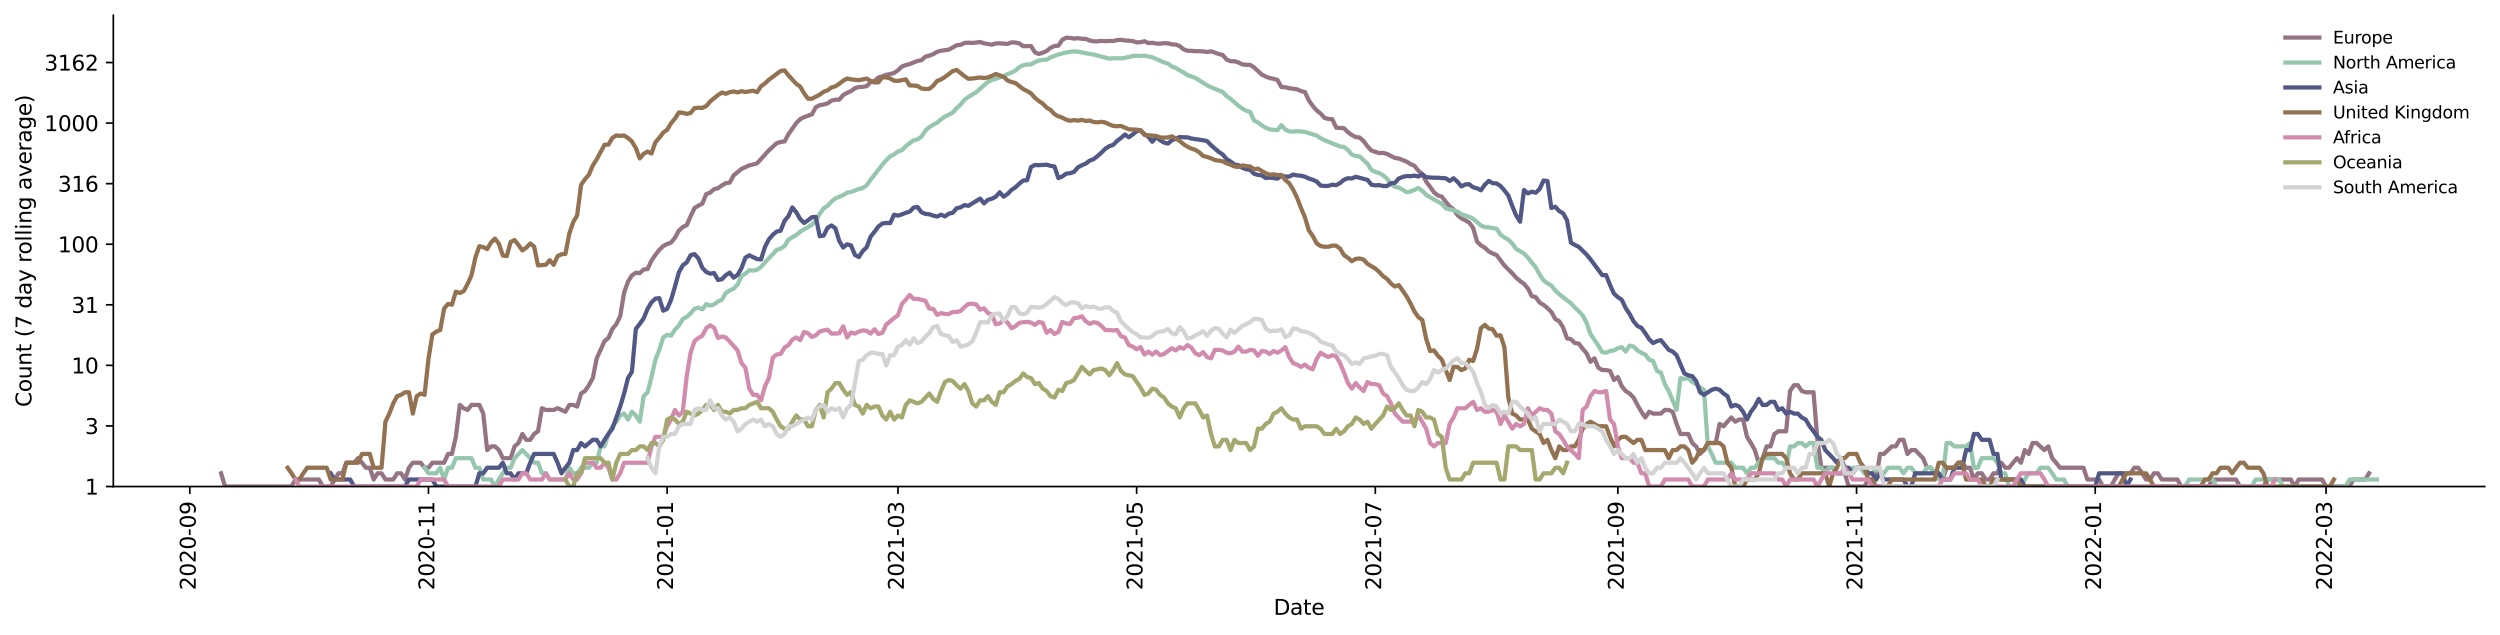 <?xml version="1.0" encoding="utf-8" standalone="no"?>
<!DOCTYPE svg PUBLIC "-//W3C//DTD SVG 1.1//EN"
  "http://www.w3.org/Graphics/SVG/1.1/DTD/svg11.dtd">
<svg xmlns:xlink="http://www.w3.org/1999/xlink" width="1176.528pt" height="298.621pt" viewBox="0 0 1176.528 298.621" xmlns="http://www.w3.org/2000/svg" version="1.1">
 <defs>
  <style type="text/css">*{stroke-linejoin: round; stroke-linecap: butt}</style>
 </defs>
 <g id="figure_1">
  <g id="patch_1">
   <path d="M 0 298.621 
L 1176.528 298.621 
L 1176.528 0 
L 0 0 
z
" style="fill: #ffffff"/>
  </g>
  <g id="axes_1">
   <g id="patch_2">
    <path d="M 53.328 228.96 
L 1169.328 228.96 
L 1169.328 7.2 
L 53.328 7.2 
z
" style="fill: #ffffff"/>
   </g>
   <g id="matplotlib.axis_1">
    <g id="xtick_1">
     <g id="line2d_1">
      <defs>
       <path id="ma569faacfa" d="M 0 0 
L 0 3.5 
" style="stroke: #000000; stroke-width: 0.8"/>
      </defs>
      <g>
       <use xlink:href="#ma569faacfa" x="89.325" y="228.96" style="stroke: #000000; stroke-width: 0.8"/>
      </g>
     </g>
     <g id="text_1">
      <!-- 2020-09 -->
      <g transform="translate(92.085 277.743)rotate(-90)scale(0.1 -0.1)">
       <defs>
        <path id="DejaVuSans-32" d="M 1228 531 
L 3431 531 
L 3431 0 
L 469 0 
L 469 531 
Q 828 903 1448 1529 
Q 2069 2156 2228 2338 
Q 2531 2678 2651 2914 
Q 2772 3150 2772 3378 
Q 2772 3750 2511 3984 
Q 2250 4219 1831 4219 
Q 1534 4219 1204 4116 
Q 875 4013 500 3803 
L 500 4441 
Q 881 4594 1212 4672 
Q 1544 4750 1819 4750 
Q 2544 4750 2975 4387 
Q 3406 4025 3406 3419 
Q 3406 3131 3298 2873 
Q 3191 2616 2906 2266 
Q 2828 2175 2409 1742 
Q 1991 1309 1228 531 
z
" transform="scale(0.016)"/>
        <path id="DejaVuSans-30" d="M 2034 4250 
Q 1547 4250 1301 3770 
Q 1056 3291 1056 2328 
Q 1056 1369 1301 889 
Q 1547 409 2034 409 
Q 2525 409 2770 889 
Q 3016 1369 3016 2328 
Q 3016 3291 2770 3770 
Q 2525 4250 2034 4250 
z
M 2034 4750 
Q 2819 4750 3233 4129 
Q 3647 3509 3647 2328 
Q 3647 1150 3233 529 
Q 2819 -91 2034 -91 
Q 1250 -91 836 529 
Q 422 1150 422 2328 
Q 422 3509 836 4129 
Q 1250 4750 2034 4750 
z
" transform="scale(0.016)"/>
        <path id="DejaVuSans-2d" d="M 313 2009 
L 1997 2009 
L 1997 1497 
L 313 1497 
L 313 2009 
z
" transform="scale(0.016)"/>
        <path id="DejaVuSans-39" d="M 703 97 
L 703 672 
Q 941 559 1184 500 
Q 1428 441 1663 441 
Q 2288 441 2617 861 
Q 2947 1281 2994 2138 
Q 2813 1869 2534 1725 
Q 2256 1581 1919 1581 
Q 1219 1581 811 2004 
Q 403 2428 403 3163 
Q 403 3881 828 4315 
Q 1253 4750 1959 4750 
Q 2769 4750 3195 4129 
Q 3622 3509 3622 2328 
Q 3622 1225 3098 567 
Q 2575 -91 1691 -91 
Q 1453 -91 1209 -44 
Q 966 3 703 97 
z
M 1959 2075 
Q 2384 2075 2632 2365 
Q 2881 2656 2881 3163 
Q 2881 3666 2632 3958 
Q 2384 4250 1959 4250 
Q 1534 4250 1286 3958 
Q 1038 3666 1038 3163 
Q 1038 2656 1286 2365 
Q 1534 2075 1959 2075 
z
" transform="scale(0.016)"/>
       </defs>
       <use xlink:href="#DejaVuSans-32"/>
       <use xlink:href="#DejaVuSans-30" x="63.623"/>
       <use xlink:href="#DejaVuSans-32" x="127.246"/>
       <use xlink:href="#DejaVuSans-30" x="190.869"/>
       <use xlink:href="#DejaVuSans-2d" x="254.492"/>
       <use xlink:href="#DejaVuSans-30" x="290.576"/>
       <use xlink:href="#DejaVuSans-39" x="354.199"/>
      </g>
     </g>
    </g>
    <g id="xtick_2">
     <g id="line2d_2">
      <g>
       <use xlink:href="#ma569faacfa" x="201.643" y="228.96" style="stroke: #000000; stroke-width: 0.8"/>
      </g>
     </g>
     <g id="text_2">
      <!-- 2020-11 -->
      <g transform="translate(204.403 277.743)rotate(-90)scale(0.1 -0.1)">
       <defs>
        <path id="DejaVuSans-31" d="M 794 531 
L 1825 531 
L 1825 4091 
L 703 3866 
L 703 4441 
L 1819 4666 
L 2450 4666 
L 2450 531 
L 3481 531 
L 3481 0 
L 794 0 
L 794 531 
z
" transform="scale(0.016)"/>
       </defs>
       <use xlink:href="#DejaVuSans-32"/>
       <use xlink:href="#DejaVuSans-30" x="63.623"/>
       <use xlink:href="#DejaVuSans-32" x="127.246"/>
       <use xlink:href="#DejaVuSans-30" x="190.869"/>
       <use xlink:href="#DejaVuSans-2d" x="254.492"/>
       <use xlink:href="#DejaVuSans-31" x="290.576"/>
       <use xlink:href="#DejaVuSans-31" x="354.199"/>
      </g>
     </g>
    </g>
    <g id="xtick_3">
     <g id="line2d_3">
      <g>
       <use xlink:href="#ma569faacfa" x="313.961" y="228.96" style="stroke: #000000; stroke-width: 0.8"/>
      </g>
     </g>
     <g id="text_3">
      <!-- 2021-01 -->
      <g transform="translate(316.721 277.743)rotate(-90)scale(0.1 -0.1)">
       <use xlink:href="#DejaVuSans-32"/>
       <use xlink:href="#DejaVuSans-30" x="63.623"/>
       <use xlink:href="#DejaVuSans-32" x="127.246"/>
       <use xlink:href="#DejaVuSans-31" x="190.869"/>
       <use xlink:href="#DejaVuSans-2d" x="254.492"/>
       <use xlink:href="#DejaVuSans-30" x="290.576"/>
       <use xlink:href="#DejaVuSans-31" x="354.199"/>
      </g>
     </g>
    </g>
    <g id="xtick_4">
     <g id="line2d_4">
      <g>
       <use xlink:href="#ma569faacfa" x="422.597" y="228.96" style="stroke: #000000; stroke-width: 0.8"/>
      </g>
     </g>
     <g id="text_4">
      <!-- 2021-03 -->
      <g transform="translate(425.356 277.743)rotate(-90)scale(0.1 -0.1)">
       <defs>
        <path id="DejaVuSans-33" d="M 2597 2516 
Q 3050 2419 3304 2112 
Q 3559 1806 3559 1356 
Q 3559 666 3084 287 
Q 2609 -91 1734 -91 
Q 1441 -91 1130 -33 
Q 819 25 488 141 
L 488 750 
Q 750 597 1062 519 
Q 1375 441 1716 441 
Q 2309 441 2620 675 
Q 2931 909 2931 1356 
Q 2931 1769 2642 2001 
Q 2353 2234 1838 2234 
L 1294 2234 
L 1294 2753 
L 1863 2753 
Q 2328 2753 2575 2939 
Q 2822 3125 2822 3475 
Q 2822 3834 2567 4026 
Q 2313 4219 1838 4219 
Q 1578 4219 1281 4162 
Q 984 4106 628 3988 
L 628 4550 
Q 988 4650 1302 4700 
Q 1616 4750 1894 4750 
Q 2613 4750 3031 4423 
Q 3450 4097 3450 3541 
Q 3450 3153 3228 2886 
Q 3006 2619 2597 2516 
z
" transform="scale(0.016)"/>
       </defs>
       <use xlink:href="#DejaVuSans-32"/>
       <use xlink:href="#DejaVuSans-30" x="63.623"/>
       <use xlink:href="#DejaVuSans-32" x="127.246"/>
       <use xlink:href="#DejaVuSans-31" x="190.869"/>
       <use xlink:href="#DejaVuSans-2d" x="254.492"/>
       <use xlink:href="#DejaVuSans-30" x="290.576"/>
       <use xlink:href="#DejaVuSans-33" x="354.199"/>
      </g>
     </g>
    </g>
    <g id="xtick_5">
     <g id="line2d_5">
      <g>
       <use xlink:href="#ma569faacfa" x="534.915" y="228.96" style="stroke: #000000; stroke-width: 0.8"/>
      </g>
     </g>
     <g id="text_5">
      <!-- 2021-05 -->
      <g transform="translate(537.674 277.743)rotate(-90)scale(0.1 -0.1)">
       <defs>
        <path id="DejaVuSans-35" d="M 691 4666 
L 3169 4666 
L 3169 4134 
L 1269 4134 
L 1269 2991 
Q 1406 3038 1543 3061 
Q 1681 3084 1819 3084 
Q 2600 3084 3056 2656 
Q 3513 2228 3513 1497 
Q 3513 744 3044 326 
Q 2575 -91 1722 -91 
Q 1428 -91 1123 -41 
Q 819 9 494 109 
L 494 744 
Q 775 591 1075 516 
Q 1375 441 1709 441 
Q 2250 441 2565 725 
Q 2881 1009 2881 1497 
Q 2881 1984 2565 2268 
Q 2250 2553 1709 2553 
Q 1456 2553 1204 2497 
Q 953 2441 691 2322 
L 691 4666 
z
" transform="scale(0.016)"/>
       </defs>
       <use xlink:href="#DejaVuSans-32"/>
       <use xlink:href="#DejaVuSans-30" x="63.623"/>
       <use xlink:href="#DejaVuSans-32" x="127.246"/>
       <use xlink:href="#DejaVuSans-31" x="190.869"/>
       <use xlink:href="#DejaVuSans-2d" x="254.492"/>
       <use xlink:href="#DejaVuSans-30" x="290.576"/>
       <use xlink:href="#DejaVuSans-35" x="354.199"/>
      </g>
     </g>
    </g>
    <g id="xtick_6">
     <g id="line2d_6">
      <g>
       <use xlink:href="#ma569faacfa" x="647.233" y="228.96" style="stroke: #000000; stroke-width: 0.8"/>
      </g>
     </g>
     <g id="text_6">
      <!-- 2021-07 -->
      <g transform="translate(649.992 277.743)rotate(-90)scale(0.1 -0.1)">
       <defs>
        <path id="DejaVuSans-37" d="M 525 4666 
L 3525 4666 
L 3525 4397 
L 1831 0 
L 1172 0 
L 2766 4134 
L 525 4134 
L 525 4666 
z
" transform="scale(0.016)"/>
       </defs>
       <use xlink:href="#DejaVuSans-32"/>
       <use xlink:href="#DejaVuSans-30" x="63.623"/>
       <use xlink:href="#DejaVuSans-32" x="127.246"/>
       <use xlink:href="#DejaVuSans-31" x="190.869"/>
       <use xlink:href="#DejaVuSans-2d" x="254.492"/>
       <use xlink:href="#DejaVuSans-30" x="290.576"/>
       <use xlink:href="#DejaVuSans-37" x="354.199"/>
      </g>
     </g>
    </g>
    <g id="xtick_7">
     <g id="line2d_7">
      <g>
       <use xlink:href="#ma569faacfa" x="761.392" y="228.96" style="stroke: #000000; stroke-width: 0.8"/>
      </g>
     </g>
     <g id="text_7">
      <!-- 2021-09 -->
      <g transform="translate(764.152 277.743)rotate(-90)scale(0.1 -0.1)">
       <use xlink:href="#DejaVuSans-32"/>
       <use xlink:href="#DejaVuSans-30" x="63.623"/>
       <use xlink:href="#DejaVuSans-32" x="127.246"/>
       <use xlink:href="#DejaVuSans-31" x="190.869"/>
       <use xlink:href="#DejaVuSans-2d" x="254.492"/>
       <use xlink:href="#DejaVuSans-30" x="290.576"/>
       <use xlink:href="#DejaVuSans-39" x="354.199"/>
      </g>
     </g>
    </g>
    <g id="xtick_8">
     <g id="line2d_8">
      <g>
       <use xlink:href="#ma569faacfa" x="873.711" y="228.96" style="stroke: #000000; stroke-width: 0.8"/>
      </g>
     </g>
     <g id="text_8">
      <!-- 2021-11 -->
      <g transform="translate(876.47 277.743)rotate(-90)scale(0.1 -0.1)">
       <use xlink:href="#DejaVuSans-32"/>
       <use xlink:href="#DejaVuSans-30" x="63.623"/>
       <use xlink:href="#DejaVuSans-32" x="127.246"/>
       <use xlink:href="#DejaVuSans-31" x="190.869"/>
       <use xlink:href="#DejaVuSans-2d" x="254.492"/>
       <use xlink:href="#DejaVuSans-31" x="290.576"/>
       <use xlink:href="#DejaVuSans-31" x="354.199"/>
      </g>
     </g>
    </g>
    <g id="xtick_9">
     <g id="line2d_9">
      <g>
       <use xlink:href="#ma569faacfa" x="986.029" y="228.96" style="stroke: #000000; stroke-width: 0.8"/>
      </g>
     </g>
     <g id="text_9">
      <!-- 2022-01 -->
      <g transform="translate(988.788 277.743)rotate(-90)scale(0.1 -0.1)">
       <use xlink:href="#DejaVuSans-32"/>
       <use xlink:href="#DejaVuSans-30" x="63.623"/>
       <use xlink:href="#DejaVuSans-32" x="127.246"/>
       <use xlink:href="#DejaVuSans-32" x="190.869"/>
       <use xlink:href="#DejaVuSans-2d" x="254.492"/>
       <use xlink:href="#DejaVuSans-30" x="290.576"/>
       <use xlink:href="#DejaVuSans-31" x="354.199"/>
      </g>
     </g>
    </g>
    <g id="xtick_10">
     <g id="line2d_10">
      <g>
       <use xlink:href="#ma569faacfa" x="1094.664" y="228.96" style="stroke: #000000; stroke-width: 0.8"/>
      </g>
     </g>
     <g id="text_10">
      <!-- 2022-03 -->
      <g transform="translate(1097.424 277.743)rotate(-90)scale(0.1 -0.1)">
       <use xlink:href="#DejaVuSans-32"/>
       <use xlink:href="#DejaVuSans-30" x="63.623"/>
       <use xlink:href="#DejaVuSans-32" x="127.246"/>
       <use xlink:href="#DejaVuSans-32" x="190.869"/>
       <use xlink:href="#DejaVuSans-2d" x="254.492"/>
       <use xlink:href="#DejaVuSans-30" x="290.576"/>
       <use xlink:href="#DejaVuSans-33" x="354.199"/>
      </g>
     </g>
    </g>
    <g id="text_11">
     <!-- Date -->
     <g transform="translate(599.377 289.341)scale(0.1 -0.1)">
      <defs>
       <path id="DejaVuSans-44" d="M 1259 4147 
L 1259 519 
L 2022 519 
Q 2988 519 3436 956 
Q 3884 1394 3884 2338 
Q 3884 3275 3436 3711 
Q 2988 4147 2022 4147 
L 1259 4147 
z
M 628 4666 
L 1925 4666 
Q 3281 4666 3915 4102 
Q 4550 3538 4550 2338 
Q 4550 1131 3912 565 
Q 3275 0 1925 0 
L 628 0 
L 628 4666 
z
" transform="scale(0.016)"/>
       <path id="DejaVuSans-61" d="M 2194 1759 
Q 1497 1759 1228 1600 
Q 959 1441 959 1056 
Q 959 750 1161 570 
Q 1363 391 1709 391 
Q 2188 391 2477 730 
Q 2766 1069 2766 1631 
L 2766 1759 
L 2194 1759 
z
M 3341 1997 
L 3341 0 
L 2766 0 
L 2766 531 
Q 2569 213 2275 61 
Q 1981 -91 1556 -91 
Q 1019 -91 701 211 
Q 384 513 384 1019 
Q 384 1609 779 1909 
Q 1175 2209 1959 2209 
L 2766 2209 
L 2766 2266 
Q 2766 2663 2505 2880 
Q 2244 3097 1772 3097 
Q 1472 3097 1187 3025 
Q 903 2953 641 2809 
L 641 3341 
Q 956 3463 1253 3523 
Q 1550 3584 1831 3584 
Q 2591 3584 2966 3190 
Q 3341 2797 3341 1997 
z
" transform="scale(0.016)"/>
       <path id="DejaVuSans-74" d="M 1172 4494 
L 1172 3500 
L 2356 3500 
L 2356 3053 
L 1172 3053 
L 1172 1153 
Q 1172 725 1289 603 
Q 1406 481 1766 481 
L 2356 481 
L 2356 0 
L 1766 0 
Q 1100 0 847 248 
Q 594 497 594 1153 
L 594 3053 
L 172 3053 
L 172 3500 
L 594 3500 
L 594 4494 
L 1172 4494 
z
" transform="scale(0.016)"/>
       <path id="DejaVuSans-65" d="M 3597 1894 
L 3597 1613 
L 953 1613 
Q 991 1019 1311 708 
Q 1631 397 2203 397 
Q 2534 397 2845 478 
Q 3156 559 3463 722 
L 3463 178 
Q 3153 47 2828 -22 
Q 2503 -91 2169 -91 
Q 1331 -91 842 396 
Q 353 884 353 1716 
Q 353 2575 817 3079 
Q 1281 3584 2069 3584 
Q 2775 3584 3186 3129 
Q 3597 2675 3597 1894 
z
M 3022 2063 
Q 3016 2534 2758 2815 
Q 2500 3097 2075 3097 
Q 1594 3097 1305 2825 
Q 1016 2553 972 2059 
L 3022 2063 
z
" transform="scale(0.016)"/>
      </defs>
      <use xlink:href="#DejaVuSans-44"/>
      <use xlink:href="#DejaVuSans-61" x="77.002"/>
      <use xlink:href="#DejaVuSans-74" x="138.281"/>
      <use xlink:href="#DejaVuSans-65" x="177.49"/>
     </g>
    </g>
   </g>
   <g id="matplotlib.axis_2">
    <g id="ytick_1">
     <g id="line2d_11">
      <defs>
       <path id="m707878ae3c" d="M 0 0 
L -3.5 0 
" style="stroke: #000000; stroke-width: 0.8"/>
      </defs>
      <g>
       <use xlink:href="#m707878ae3c" x="53.328" y="228.96" style="stroke: #000000; stroke-width: 0.8"/>
      </g>
     </g>
     <g id="text_12">
      <!-- 1 -->
      <g transform="translate(39.966 232.759)scale(0.1 -0.1)">
       <use xlink:href="#DejaVuSans-31"/>
      </g>
     </g>
    </g>
    <g id="ytick_2">
     <g id="line2d_12">
      <g>
       <use xlink:href="#m707878ae3c" x="53.328" y="200.455" style="stroke: #000000; stroke-width: 0.8"/>
      </g>
     </g>
     <g id="text_13">
      <!-- 3 -->
      <g transform="translate(39.966 204.254)scale(0.1 -0.1)">
       <use xlink:href="#DejaVuSans-33"/>
      </g>
     </g>
    </g>
    <g id="ytick_3">
     <g id="line2d_13">
      <g>
       <use xlink:href="#m707878ae3c" x="53.328" y="171.949" style="stroke: #000000; stroke-width: 0.8"/>
      </g>
     </g>
     <g id="text_14">
      <!-- 10 -->
      <g transform="translate(33.603 175.749)scale(0.1 -0.1)">
       <use xlink:href="#DejaVuSans-31"/>
       <use xlink:href="#DejaVuSans-30" x="63.623"/>
      </g>
     </g>
    </g>
    <g id="ytick_4">
     <g id="line2d_14">
      <g>
       <use xlink:href="#m707878ae3c" x="53.328" y="143.444" style="stroke: #000000; stroke-width: 0.8"/>
      </g>
     </g>
     <g id="text_15">
      <!-- 31 -->
      <g transform="translate(33.603 147.243)scale(0.1 -0.1)">
       <use xlink:href="#DejaVuSans-33"/>
       <use xlink:href="#DejaVuSans-31" x="63.623"/>
      </g>
     </g>
    </g>
    <g id="ytick_5">
     <g id="line2d_15">
      <g>
       <use xlink:href="#m707878ae3c" x="53.328" y="114.939" style="stroke: #000000; stroke-width: 0.8"/>
      </g>
     </g>
     <g id="text_16">
      <!-- 100 -->
      <g transform="translate(27.241 118.738)scale(0.1 -0.1)">
       <use xlink:href="#DejaVuSans-31"/>
       <use xlink:href="#DejaVuSans-30" x="63.623"/>
       <use xlink:href="#DejaVuSans-30" x="127.246"/>
      </g>
     </g>
    </g>
    <g id="ytick_6">
     <g id="line2d_16">
      <g>
       <use xlink:href="#m707878ae3c" x="53.328" y="86.433" style="stroke: #000000; stroke-width: 0.8"/>
      </g>
     </g>
     <g id="text_17">
      <!-- 316 -->
      <g transform="translate(27.241 90.232)scale(0.1 -0.1)">
       <defs>
        <path id="DejaVuSans-36" d="M 2113 2584 
Q 1688 2584 1439 2293 
Q 1191 2003 1191 1497 
Q 1191 994 1439 701 
Q 1688 409 2113 409 
Q 2538 409 2786 701 
Q 3034 994 3034 1497 
Q 3034 2003 2786 2293 
Q 2538 2584 2113 2584 
z
M 3366 4563 
L 3366 3988 
Q 3128 4100 2886 4159 
Q 2644 4219 2406 4219 
Q 1781 4219 1451 3797 
Q 1122 3375 1075 2522 
Q 1259 2794 1537 2939 
Q 1816 3084 2150 3084 
Q 2853 3084 3261 2657 
Q 3669 2231 3669 1497 
Q 3669 778 3244 343 
Q 2819 -91 2113 -91 
Q 1303 -91 875 529 
Q 447 1150 447 2328 
Q 447 3434 972 4092 
Q 1497 4750 2381 4750 
Q 2619 4750 2861 4703 
Q 3103 4656 3366 4563 
z
" transform="scale(0.016)"/>
       </defs>
       <use xlink:href="#DejaVuSans-33"/>
       <use xlink:href="#DejaVuSans-31" x="63.623"/>
       <use xlink:href="#DejaVuSans-36" x="127.246"/>
      </g>
     </g>
    </g>
    <g id="ytick_7">
     <g id="line2d_17">
      <g>
       <use xlink:href="#m707878ae3c" x="53.328" y="57.928" style="stroke: #000000; stroke-width: 0.8"/>
      </g>
     </g>
     <g id="text_18">
      <!-- 1000 -->
      <g transform="translate(20.878 61.727)scale(0.1 -0.1)">
       <use xlink:href="#DejaVuSans-31"/>
       <use xlink:href="#DejaVuSans-30" x="63.623"/>
       <use xlink:href="#DejaVuSans-30" x="127.246"/>
       <use xlink:href="#DejaVuSans-30" x="190.869"/>
      </g>
     </g>
    </g>
    <g id="ytick_8">
     <g id="line2d_18">
      <g>
       <use xlink:href="#m707878ae3c" x="53.328" y="29.423" style="stroke: #000000; stroke-width: 0.8"/>
      </g>
     </g>
     <g id="text_19">
      <!-- 3162 -->
      <g transform="translate(20.878 33.222)scale(0.1 -0.1)">
       <use xlink:href="#DejaVuSans-33"/>
       <use xlink:href="#DejaVuSans-31" x="63.623"/>
       <use xlink:href="#DejaVuSans-36" x="127.246"/>
       <use xlink:href="#DejaVuSans-32" x="190.869"/>
      </g>
     </g>
    </g>
    <g id="text_20">
     <!-- Count (7 day rolling average) -->
     <g transform="translate(14.798 191.548)rotate(-90)scale(0.1 -0.1)">
      <defs>
       <path id="DejaVuSans-43" d="M 4122 4306 
L 4122 3641 
Q 3803 3938 3442 4084 
Q 3081 4231 2675 4231 
Q 1875 4231 1450 3742 
Q 1025 3253 1025 2328 
Q 1025 1406 1450 917 
Q 1875 428 2675 428 
Q 3081 428 3442 575 
Q 3803 722 4122 1019 
L 4122 359 
Q 3791 134 3420 21 
Q 3050 -91 2638 -91 
Q 1578 -91 968 557 
Q 359 1206 359 2328 
Q 359 3453 968 4101 
Q 1578 4750 2638 4750 
Q 3056 4750 3426 4639 
Q 3797 4528 4122 4306 
z
" transform="scale(0.016)"/>
       <path id="DejaVuSans-6f" d="M 1959 3097 
Q 1497 3097 1228 2736 
Q 959 2375 959 1747 
Q 959 1119 1226 758 
Q 1494 397 1959 397 
Q 2419 397 2687 759 
Q 2956 1122 2956 1747 
Q 2956 2369 2687 2733 
Q 2419 3097 1959 3097 
z
M 1959 3584 
Q 2709 3584 3137 3096 
Q 3566 2609 3566 1747 
Q 3566 888 3137 398 
Q 2709 -91 1959 -91 
Q 1206 -91 779 398 
Q 353 888 353 1747 
Q 353 2609 779 3096 
Q 1206 3584 1959 3584 
z
" transform="scale(0.016)"/>
       <path id="DejaVuSans-75" d="M 544 1381 
L 544 3500 
L 1119 3500 
L 1119 1403 
Q 1119 906 1312 657 
Q 1506 409 1894 409 
Q 2359 409 2629 706 
Q 2900 1003 2900 1516 
L 2900 3500 
L 3475 3500 
L 3475 0 
L 2900 0 
L 2900 538 
Q 2691 219 2414 64 
Q 2138 -91 1772 -91 
Q 1169 -91 856 284 
Q 544 659 544 1381 
z
M 1991 3584 
L 1991 3584 
z
" transform="scale(0.016)"/>
       <path id="DejaVuSans-6e" d="M 3513 2113 
L 3513 0 
L 2938 0 
L 2938 2094 
Q 2938 2591 2744 2837 
Q 2550 3084 2163 3084 
Q 1697 3084 1428 2787 
Q 1159 2491 1159 1978 
L 1159 0 
L 581 0 
L 581 3500 
L 1159 3500 
L 1159 2956 
Q 1366 3272 1645 3428 
Q 1925 3584 2291 3584 
Q 2894 3584 3203 3211 
Q 3513 2838 3513 2113 
z
" transform="scale(0.016)"/>
       <path id="DejaVuSans-20" transform="scale(0.016)"/>
       <path id="DejaVuSans-28" d="M 1984 4856 
Q 1566 4138 1362 3434 
Q 1159 2731 1159 2009 
Q 1159 1288 1364 580 
Q 1569 -128 1984 -844 
L 1484 -844 
Q 1016 -109 783 600 
Q 550 1309 550 2009 
Q 550 2706 781 3412 
Q 1013 4119 1484 4856 
L 1984 4856 
z
" transform="scale(0.016)"/>
       <path id="DejaVuSans-64" d="M 2906 2969 
L 2906 4863 
L 3481 4863 
L 3481 0 
L 2906 0 
L 2906 525 
Q 2725 213 2448 61 
Q 2172 -91 1784 -91 
Q 1150 -91 751 415 
Q 353 922 353 1747 
Q 353 2572 751 3078 
Q 1150 3584 1784 3584 
Q 2172 3584 2448 3432 
Q 2725 3281 2906 2969 
z
M 947 1747 
Q 947 1113 1208 752 
Q 1469 391 1925 391 
Q 2381 391 2643 752 
Q 2906 1113 2906 1747 
Q 2906 2381 2643 2742 
Q 2381 3103 1925 3103 
Q 1469 3103 1208 2742 
Q 947 2381 947 1747 
z
" transform="scale(0.016)"/>
       <path id="DejaVuSans-79" d="M 2059 -325 
Q 1816 -950 1584 -1140 
Q 1353 -1331 966 -1331 
L 506 -1331 
L 506 -850 
L 844 -850 
Q 1081 -850 1212 -737 
Q 1344 -625 1503 -206 
L 1606 56 
L 191 3500 
L 800 3500 
L 1894 763 
L 2988 3500 
L 3597 3500 
L 2059 -325 
z
" transform="scale(0.016)"/>
       <path id="DejaVuSans-72" d="M 2631 2963 
Q 2534 3019 2420 3045 
Q 2306 3072 2169 3072 
Q 1681 3072 1420 2755 
Q 1159 2438 1159 1844 
L 1159 0 
L 581 0 
L 581 3500 
L 1159 3500 
L 1159 2956 
Q 1341 3275 1631 3429 
Q 1922 3584 2338 3584 
Q 2397 3584 2469 3576 
Q 2541 3569 2628 3553 
L 2631 2963 
z
" transform="scale(0.016)"/>
       <path id="DejaVuSans-6c" d="M 603 4863 
L 1178 4863 
L 1178 0 
L 603 0 
L 603 4863 
z
" transform="scale(0.016)"/>
       <path id="DejaVuSans-69" d="M 603 3500 
L 1178 3500 
L 1178 0 
L 603 0 
L 603 3500 
z
M 603 4863 
L 1178 4863 
L 1178 4134 
L 603 4134 
L 603 4863 
z
" transform="scale(0.016)"/>
       <path id="DejaVuSans-67" d="M 2906 1791 
Q 2906 2416 2648 2759 
Q 2391 3103 1925 3103 
Q 1463 3103 1205 2759 
Q 947 2416 947 1791 
Q 947 1169 1205 825 
Q 1463 481 1925 481 
Q 2391 481 2648 825 
Q 2906 1169 2906 1791 
z
M 3481 434 
Q 3481 -459 3084 -895 
Q 2688 -1331 1869 -1331 
Q 1566 -1331 1297 -1286 
Q 1028 -1241 775 -1147 
L 775 -588 
Q 1028 -725 1275 -790 
Q 1522 -856 1778 -856 
Q 2344 -856 2625 -561 
Q 2906 -266 2906 331 
L 2906 616 
Q 2728 306 2450 153 
Q 2172 0 1784 0 
Q 1141 0 747 490 
Q 353 981 353 1791 
Q 353 2603 747 3093 
Q 1141 3584 1784 3584 
Q 2172 3584 2450 3431 
Q 2728 3278 2906 2969 
L 2906 3500 
L 3481 3500 
L 3481 434 
z
" transform="scale(0.016)"/>
       <path id="DejaVuSans-76" d="M 191 3500 
L 800 3500 
L 1894 563 
L 2988 3500 
L 3597 3500 
L 2284 0 
L 1503 0 
L 191 3500 
z
" transform="scale(0.016)"/>
       <path id="DejaVuSans-29" d="M 513 4856 
L 1013 4856 
Q 1481 4119 1714 3412 
Q 1947 2706 1947 2009 
Q 1947 1309 1714 600 
Q 1481 -109 1013 -844 
L 513 -844 
Q 928 -128 1133 580 
Q 1338 1288 1338 2009 
Q 1338 2731 1133 3434 
Q 928 4138 513 4856 
z
" transform="scale(0.016)"/>
      </defs>
      <use xlink:href="#DejaVuSans-43"/>
      <use xlink:href="#DejaVuSans-6f" x="69.824"/>
      <use xlink:href="#DejaVuSans-75" x="131.006"/>
      <use xlink:href="#DejaVuSans-6e" x="194.385"/>
      <use xlink:href="#DejaVuSans-74" x="257.764"/>
      <use xlink:href="#DejaVuSans-20" x="296.973"/>
      <use xlink:href="#DejaVuSans-28" x="328.76"/>
      <use xlink:href="#DejaVuSans-37" x="367.773"/>
      <use xlink:href="#DejaVuSans-20" x="431.396"/>
      <use xlink:href="#DejaVuSans-64" x="463.184"/>
      <use xlink:href="#DejaVuSans-61" x="526.66"/>
      <use xlink:href="#DejaVuSans-79" x="587.939"/>
      <use xlink:href="#DejaVuSans-20" x="647.119"/>
      <use xlink:href="#DejaVuSans-72" x="678.906"/>
      <use xlink:href="#DejaVuSans-6f" x="717.77"/>
      <use xlink:href="#DejaVuSans-6c" x="778.951"/>
      <use xlink:href="#DejaVuSans-6c" x="806.734"/>
      <use xlink:href="#DejaVuSans-69" x="834.518"/>
      <use xlink:href="#DejaVuSans-6e" x="862.301"/>
      <use xlink:href="#DejaVuSans-67" x="925.68"/>
      <use xlink:href="#DejaVuSans-20" x="989.156"/>
      <use xlink:href="#DejaVuSans-61" x="1020.943"/>
      <use xlink:href="#DejaVuSans-76" x="1082.223"/>
      <use xlink:href="#DejaVuSans-65" x="1141.402"/>
      <use xlink:href="#DejaVuSans-72" x="1202.926"/>
      <use xlink:href="#DejaVuSans-61" x="1244.039"/>
      <use xlink:href="#DejaVuSans-67" x="1305.318"/>
      <use xlink:href="#DejaVuSans-65" x="1368.795"/>
      <use xlink:href="#DejaVuSans-29" x="1430.318"/>
     </g>
    </g>
   </g>
   <g id="line2d_19">
    <path d="M 104.055 222.738 
L 105.897 228.96 
L 137.198 228.96 
L 139.04 225.654 
L 150.087 225.654 
L 151.929 228.96 
L 155.611 228.96 
L 157.453 225.654 
L 159.294 222.738 
L 161.135 222.738 
L 162.976 217.769 
L 166.659 217.769 
L 168.5 215.615 
L 170.341 217.769 
L 172.183 220.129 
L 174.024 220.129 
L 175.865 225.654 
L 177.707 222.738 
L 179.548 222.738 
L 181.389 225.654 
L 185.072 225.654 
L 186.913 222.738 
L 188.754 222.738 
L 190.596 225.654 
L 192.437 220.129 
L 194.278 217.769 
L 197.961 217.769 
L 199.802 220.129 
L 201.643 220.129 
L 203.485 217.769 
L 209.008 217.769 
L 210.85 213.633 
L 212.691 213.633 
L 214.532 205.576 
L 216.373 190.568 
L 218.215 192.116 
L 220.056 192.928 
L 221.897 190.568 
L 225.58 190.568 
L 227.421 194.636 
L 229.262 211.798 
L 231.104 210.09 
L 232.945 210.09 
L 234.786 211.798 
L 236.628 215.615 
L 240.31 215.615 
L 242.151 210.09 
L 243.993 208.492 
L 245.834 204.237 
L 247.675 206.991 
L 249.517 206.991 
L 251.358 204.237 
L 253.199 202.967 
L 255.04 192.116 
L 256.882 192.928 
L 260.564 192.928 
L 262.406 192.116 
L 266.088 193.767 
L 267.929 190.568 
L 269.771 190.568 
L 271.612 191.33 
L 273.453 185.194 
L 275.294 184.014 
L 277.136 181.291 
L 278.977 177.92 
L 280.818 168.643 
L 284.501 160.534 
L 286.342 159.02 
L 288.183 154.787 
L 290.025 152.589 
L 291.866 148.842 
L 293.707 137.714 
L 295.549 132.529 
L 297.39 129.612 
L 299.231 128.365 
L 301.072 128.548 
L 302.914 126.832 
L 304.755 126.604 
L 306.596 122.634 
L 308.438 119.982 
L 310.279 117.587 
L 312.12 115.802 
L 313.961 114.833 
L 315.803 114.138 
L 317.644 111.881 
L 319.485 108.524 
L 321.326 106.836 
L 323.168 105.984 
L 325.009 101.759 
L 326.85 97.883 
L 328.692 96.772 
L 330.533 95.838 
L 332.374 91.322 
L 334.215 90.623 
L 336.057 89.045 
L 337.898 88.553 
L 339.739 87.247 
L 341.581 86.173 
L 343.422 85.941 
L 345.263 82.535 
L 348.946 79.5 
L 352.628 77.809 
L 354.47 77.402 
L 356.311 76.849 
L 361.835 70.735 
L 365.517 67.388 
L 367.358 66.83 
L 369.2 66.588 
L 371.041 63.211 
L 374.724 57.91 
L 376.565 56.085 
L 378.406 55.128 
L 382.089 53.821 
L 383.93 50.466 
L 385.771 49.489 
L 387.613 49.174 
L 389.454 48.677 
L 391.295 47.336 
L 393.136 46.931 
L 394.978 46.9 
L 396.819 44.719 
L 398.66 43.701 
L 400.502 42.857 
L 402.343 41.487 
L 404.184 40.958 
L 406.025 40.876 
L 407.867 40.549 
L 409.708 38.65 
L 411.549 38.09 
L 413.39 36.471 
L 415.232 35.944 
L 417.073 35.206 
L 418.914 34.847 
L 420.756 34.344 
L 422.597 33.077 
L 424.438 31.331 
L 426.279 30.623 
L 428.121 30.143 
L 431.803 28.686 
L 433.645 28.342 
L 435.486 26.652 
L 437.327 26.192 
L 439.168 25.48 
L 441.01 24.396 
L 442.851 23.873 
L 446.534 23.363 
L 450.216 21.306 
L 452.057 21.09 
L 453.899 20.208 
L 455.74 20.105 
L 457.581 20.188 
L 459.422 20.044 
L 461.264 19.768 
L 463.105 20.385 
L 466.788 21.042 
L 468.629 20.43 
L 470.47 20.394 
L 474.153 20.681 
L 475.994 19.919 
L 477.835 20.033 
L 479.677 20.408 
L 481.518 21.747 
L 485.2 21.661 
L 487.042 24.605 
L 488.883 25.404 
L 490.724 24.812 
L 492.566 23.986 
L 494.407 22.472 
L 496.248 21.67 
L 498.089 21.486 
L 499.931 18.696 
L 501.772 17.76 
L 503.613 17.821 
L 505.455 18.158 
L 507.296 17.974 
L 509.137 18.239 
L 510.978 18.295 
L 512.82 19.054 
L 514.661 19.468 
L 516.502 19.446 
L 518.343 19.252 
L 520.185 19.383 
L 522.026 19.25 
L 523.867 19.33 
L 525.709 18.852 
L 527.55 18.745 
L 529.391 19.073 
L 531.232 19.133 
L 533.074 19.335 
L 534.915 19.931 
L 536.756 19.873 
L 538.598 19.398 
L 540.439 20.258 
L 542.28 20.13 
L 544.121 20.501 
L 545.963 20.557 
L 547.804 20.319 
L 549.645 20.381 
L 551.487 20.875 
L 553.328 20.976 
L 555.169 21.704 
L 557.01 23.211 
L 558.852 23.881 
L 560.693 23.924 
L 562.534 24.105 
L 564.375 24.088 
L 566.217 24.19 
L 568.058 24.474 
L 569.899 24.173 
L 571.741 24.744 
L 573.582 25.437 
L 575.423 25.884 
L 577.264 28.045 
L 579.106 28.817 
L 580.947 28.834 
L 582.788 29.378 
L 584.63 30.298 
L 586.471 30.505 
L 588.312 30.539 
L 590.153 31.701 
L 593.836 35.111 
L 595.677 36.021 
L 597.519 36.726 
L 599.36 37.091 
L 601.201 37.618 
L 603.042 40.979 
L 604.884 41.047 
L 606.725 41.515 
L 610.407 42.04 
L 612.249 42.861 
L 614.09 43.288 
L 615.931 47.212 
L 617.773 49.813 
L 619.614 51.946 
L 621.455 53.39 
L 623.296 55.456 
L 625.138 55.973 
L 626.979 56.095 
L 628.82 60.066 
L 632.503 60.353 
L 634.344 62.228 
L 636.185 63.537 
L 638.027 64.5 
L 639.868 64.737 
L 641.709 66.393 
L 643.551 68.867 
L 645.392 70.83 
L 649.074 72.064 
L 650.916 71.964 
L 652.757 72.461 
L 656.439 74.337 
L 658.281 74.586 
L 661.963 76.056 
L 663.805 77.193 
L 665.646 78.023 
L 667.487 80.342 
L 669.328 81.978 
L 671.17 85.464 
L 673.011 87.891 
L 674.852 90.53 
L 676.694 91.984 
L 678.535 92.551 
L 680.376 94.955 
L 682.217 97.114 
L 684.059 98.549 
L 685.9 101.204 
L 687.741 102.755 
L 689.583 103.68 
L 691.424 104.735 
L 693.265 107.222 
L 695.106 113.697 
L 696.948 115.475 
L 698.789 116.584 
L 700.63 118.346 
L 702.472 119.298 
L 704.313 120.025 
L 707.995 124.96 
L 711.678 128.609 
L 713.519 130.658 
L 715.36 132.242 
L 717.202 133.557 
L 719.043 135.753 
L 720.884 139.365 
L 722.726 139.844 
L 724.567 142.388 
L 726.408 143.484 
L 728.249 144.985 
L 730.091 146.838 
L 731.932 150.126 
L 733.773 151.174 
L 735.615 154.09 
L 737.456 159.231 
L 739.297 159.658 
L 741.138 161.443 
L 742.98 161.676 
L 744.821 164.129 
L 746.662 166.283 
L 748.504 170.241 
L 750.345 168.643 
L 752.186 173.034 
L 754.027 174.168 
L 755.869 174.168 
L 757.71 174.558 
L 759.551 178.837 
L 761.392 177.474 
L 763.234 181.812 
L 765.075 184.014 
L 766.916 185.194 
L 768.758 187.075 
L 770.599 190.568 
L 772.44 193.767 
L 774.281 196.471 
L 776.123 193.767 
L 777.964 194.636 
L 781.647 194.636 
L 783.488 192.928 
L 785.329 192.928 
L 787.17 193.767 
L 789.012 199.507 
L 790.853 204.237 
L 794.536 204.237 
L 796.377 208.492 
L 798.218 210.09 
L 800.059 213.633 
L 801.901 211.798 
L 803.742 208.492 
L 807.424 208.492 
L 809.266 199.507 
L 811.107 200.607 
L 812.948 198.453 
L 814.79 196.471 
L 816.631 198.453 
L 818.472 197.442 
L 820.313 197.442 
L 822.155 205.576 
L 823.996 208.492 
L 825.837 211.798 
L 827.679 217.769 
L 829.52 215.615 
L 831.361 210.09 
L 833.202 210.09 
L 835.044 204.237 
L 836.885 202.967 
L 840.568 202.967 
L 842.409 184.014 
L 844.25 181.291 
L 846.091 181.291 
L 847.933 184.014 
L 849.774 184.597 
L 853.456 184.597 
L 855.298 206.991 
L 857.139 220.129 
L 862.663 220.129 
L 864.504 222.738 
L 868.187 222.738 
L 870.028 228.96 
L 877.393 228.96 
L 879.234 225.654 
L 882.917 225.654 
L 884.758 213.633 
L 886.6 213.633 
L 890.282 210.09 
L 892.123 210.09 
L 893.965 206.991 
L 895.806 206.991 
L 897.647 213.633 
L 899.488 211.798 
L 901.33 211.798 
L 905.012 215.615 
L 906.854 220.129 
L 908.695 220.129 
L 910.536 222.738 
L 912.377 222.738 
L 914.219 225.654 
L 916.06 220.129 
L 919.743 220.129 
L 921.584 217.769 
L 923.425 217.769 
L 925.266 220.129 
L 927.108 220.129 
L 928.949 225.654 
L 930.79 222.738 
L 932.632 222.738 
L 934.473 225.654 
L 936.314 225.654 
L 938.155 222.738 
L 939.997 222.738 
L 941.838 217.769 
L 943.679 220.129 
L 945.521 220.129 
L 947.362 217.769 
L 949.203 215.615 
L 951.044 217.769 
L 952.886 211.798 
L 954.727 213.633 
L 956.568 208.492 
L 958.409 208.492 
L 962.092 211.798 
L 963.933 210.09 
L 965.775 215.615 
L 967.616 217.769 
L 969.457 220.129 
L 980.505 220.129 
L 982.346 225.654 
L 987.87 225.654 
L 989.711 228.96 
L 993.394 228.96 
L 995.235 225.654 
L 997.076 222.738 
L 1002.6 222.738 
L 1004.441 220.129 
L 1006.283 220.129 
L 1008.124 222.738 
L 1009.965 225.654 
L 1011.807 225.654 
L 1013.648 222.738 
L 1015.489 222.738 
L 1017.33 225.654 
L 1024.696 225.654 
L 1026.537 228.96 
L 1039.426 228.96 
L 1041.267 225.654 
L 1052.315 225.654 
L 1054.156 228.96 
L 1065.204 228.96 
L 1067.045 225.654 
L 1078.093 225.654 
L 1079.934 228.96 
L 1081.775 225.654 
L 1092.823 225.654 
L 1094.664 228.96 
L 1105.712 228.96 
L 1107.553 225.654 
L 1113.077 225.654 
L 1114.918 222.738 
L 1114.918 222.738 
" clip-path="url(#p5b1ee04fb1)" style="fill: none; stroke: #947383; stroke-width: 2; stroke-linecap: square"/>
   </g>
   <g id="line2d_20">
    <path d="M 199.802 220.129 
L 201.643 222.738 
L 205.326 222.738 
L 207.167 220.129 
L 209.008 225.654 
L 210.85 220.129 
L 212.691 220.129 
L 214.532 215.615 
L 221.897 215.615 
L 223.739 220.129 
L 225.58 220.129 
L 227.421 225.654 
L 231.104 225.654 
L 232.945 228.96 
L 234.786 225.654 
L 236.628 222.738 
L 238.469 220.129 
L 240.31 220.129 
L 242.151 215.615 
L 245.834 211.798 
L 249.517 215.615 
L 251.358 217.769 
L 253.199 217.769 
L 255.04 222.738 
L 256.882 222.738 
L 258.723 225.654 
L 266.088 225.654 
L 267.929 220.129 
L 269.771 222.738 
L 271.612 222.738 
L 273.453 220.129 
L 277.136 220.129 
L 278.977 217.769 
L 280.818 217.769 
L 282.66 210.09 
L 284.501 210.09 
L 286.342 204.237 
L 288.183 200.607 
L 290.025 198.453 
L 291.866 195.537 
L 293.707 194.636 
L 295.549 197.442 
L 297.39 193.767 
L 299.231 195.537 
L 301.072 198.453 
L 302.914 186.432 
L 304.755 184.597 
L 306.596 177.474 
L 308.438 169.27 
L 310.279 164.65 
L 312.12 158.811 
L 313.961 157.593 
L 315.803 157.993 
L 317.644 155.144 
L 319.485 153.245 
L 321.326 150.126 
L 323.168 149.121 
L 325.009 147.488 
L 326.85 145.345 
L 328.692 144.748 
L 330.533 145.588 
L 332.374 143.15 
L 334.215 143.823 
L 336.057 143.261 
L 337.898 141.858 
L 339.739 141.033 
L 341.581 137.892 
L 343.422 136.671 
L 345.263 135.835 
L 347.104 133.935 
L 348.946 129.934 
L 350.787 128.733 
L 352.628 127.177 
L 354.47 127.352 
L 356.311 126.946 
L 358.152 125.659 
L 361.835 121.502 
L 363.676 119.68 
L 365.517 117.587 
L 367.358 117.003 
L 369.2 115.802 
L 371.041 112.805 
L 372.882 111.632 
L 374.724 110.632 
L 376.565 109.049 
L 378.406 107.904 
L 380.247 106.913 
L 382.089 105.69 
L 383.93 103.974 
L 385.771 100.642 
L 387.613 98.061 
L 389.454 96.857 
L 391.295 94.908 
L 393.136 93.351 
L 396.819 91.817 
L 398.66 90.623 
L 400.502 90.346 
L 404.184 88.933 
L 406.025 88.492 
L 407.867 87.213 
L 409.708 84.587 
L 415.232 77.511 
L 417.073 75.41 
L 418.914 73.587 
L 420.756 72.672 
L 422.597 71.287 
L 424.438 70.676 
L 426.279 68.845 
L 428.121 67.347 
L 429.962 66.022 
L 431.803 65.604 
L 433.645 64.335 
L 435.486 61.506 
L 437.327 59.851 
L 439.168 58.671 
L 441.01 57.766 
L 442.851 56.177 
L 444.692 54.817 
L 446.534 53.965 
L 448.375 52.978 
L 450.216 50.886 
L 452.057 49.253 
L 453.899 46.963 
L 455.74 45.606 
L 459.422 43.404 
L 464.946 38.493 
L 466.788 37.654 
L 472.311 35.87 
L 474.153 34.869 
L 475.994 34.195 
L 477.835 33.222 
L 479.677 31.58 
L 481.518 30.729 
L 483.359 30.287 
L 485.2 30.361 
L 487.042 29.263 
L 488.883 28.488 
L 490.724 28.133 
L 492.566 28.078 
L 494.407 27.03 
L 498.089 25.596 
L 501.772 24.711 
L 503.613 24.355 
L 505.455 24.185 
L 507.296 24.324 
L 512.82 25.389 
L 514.661 25.652 
L 522.026 27.611 
L 523.867 27.422 
L 527.55 27.448 
L 529.391 27.232 
L 533.074 26.371 
L 534.915 26.186 
L 536.756 26.349 
L 538.598 26.19 
L 542.28 26.943 
L 547.804 29.363 
L 549.645 29.923 
L 551.487 31.297 
L 553.328 31.973 
L 555.169 33.137 
L 557.01 34.086 
L 558.852 35.362 
L 562.534 36.638 
L 568.058 40.12 
L 569.899 41.063 
L 575.423 43.292 
L 577.264 45.203 
L 579.106 46.504 
L 582.788 49.711 
L 584.63 51.057 
L 586.471 52.091 
L 588.312 52.679 
L 590.153 56.676 
L 591.995 57.647 
L 593.836 59.023 
L 595.677 60.139 
L 597.519 60.853 
L 599.36 61.133 
L 601.201 61.206 
L 603.042 58.891 
L 604.884 60.905 
L 606.725 61.844 
L 608.566 61.931 
L 610.407 61.753 
L 614.09 62.056 
L 617.773 63.25 
L 619.614 63.733 
L 621.455 65.041 
L 623.296 65.963 
L 630.662 68.956 
L 632.503 69.15 
L 634.344 70.605 
L 636.185 72.749 
L 638.027 73.428 
L 639.868 73.647 
L 643.551 77.055 
L 645.392 79.977 
L 647.233 80.908 
L 649.074 81.442 
L 650.916 82.497 
L 652.757 84.063 
L 654.598 86.766 
L 656.439 87.891 
L 658.281 88.286 
L 660.122 89.27 
L 661.963 90.438 
L 663.805 90.125 
L 665.646 89.383 
L 667.487 88.443 
L 669.328 89.853 
L 671.17 91.623 
L 673.011 92.81 
L 678.535 95.92 
L 680.376 98.079 
L 684.059 98.898 
L 685.9 99.573 
L 687.741 100.821 
L 691.424 102.072 
L 693.265 102.95 
L 696.948 106.132 
L 698.789 106.913 
L 700.63 106.99 
L 704.313 107.666 
L 706.154 110.424 
L 707.995 111.757 
L 709.837 112.772 
L 711.678 114.622 
L 713.519 117.157 
L 715.36 118.184 
L 717.202 119.34 
L 719.043 121.181 
L 720.884 123.619 
L 722.726 125.768 
L 724.567 129.169 
L 726.408 131.959 
L 728.249 133.333 
L 730.091 134.397 
L 731.932 136.671 
L 733.773 138.434 
L 737.456 141.339 
L 739.297 142.712 
L 741.138 144.748 
L 742.98 146.456 
L 744.821 148.428 
L 746.662 151.95 
L 748.504 157.2 
L 752.186 162.628 
L 754.027 165.727 
L 755.869 166.004 
L 757.71 165.183 
L 759.551 164.915 
L 761.392 163.872 
L 763.234 163.367 
L 765.075 165.453 
L 766.916 162.628 
L 768.758 163.118 
L 770.599 164.915 
L 772.44 166.004 
L 774.281 166.853 
L 776.123 169.27 
L 777.964 169.913 
L 779.805 174.558 
L 781.647 175.357 
L 783.488 180.78 
L 785.329 184.014 
L 789.012 192.928 
L 790.853 177.92 
L 792.694 178.375 
L 794.536 177.92 
L 796.377 179.79 
L 798.218 180.78 
L 800.059 182.345 
L 801.901 183.445 
L 803.742 210.09 
L 805.583 213.633 
L 807.424 217.769 
L 814.79 217.769 
L 816.631 220.129 
L 820.313 220.129 
L 822.155 222.738 
L 823.996 220.129 
L 825.837 220.129 
L 827.679 217.769 
L 829.52 215.615 
L 835.044 215.615 
L 836.885 217.769 
L 838.726 217.769 
L 840.568 220.129 
L 842.409 210.09 
L 844.25 210.09 
L 846.091 208.492 
L 847.933 208.492 
L 849.774 210.09 
L 851.615 208.492 
L 853.456 208.492 
L 855.298 220.129 
L 857.139 220.129 
L 858.98 222.738 
L 860.822 220.129 
L 862.663 220.129 
L 864.504 222.738 
L 870.028 222.738 
L 871.869 220.129 
L 875.552 220.129 
L 877.393 222.738 
L 881.076 222.738 
L 882.917 220.129 
L 884.758 222.738 
L 886.6 222.738 
L 888.441 220.129 
L 893.965 220.129 
L 895.806 222.738 
L 897.647 220.129 
L 899.488 220.129 
L 901.33 222.738 
L 905.012 222.738 
L 906.854 220.129 
L 908.695 220.129 
L 910.536 222.738 
L 912.377 225.654 
L 914.219 225.654 
L 916.06 208.492 
L 917.901 208.492 
L 919.743 210.09 
L 925.266 210.09 
L 927.108 208.492 
L 928.949 220.129 
L 930.79 220.129 
L 932.632 215.615 
L 938.155 215.615 
L 939.997 217.769 
L 941.838 222.738 
L 943.679 222.738 
L 945.521 228.96 
L 951.044 228.96 
L 952.886 225.654 
L 954.727 222.738 
L 958.409 222.738 
L 960.251 220.129 
L 963.933 220.129 
L 965.775 222.738 
L 967.616 225.654 
L 971.298 225.654 
L 973.14 228.96 
L 1028.378 228.96 
L 1030.219 225.654 
L 1041.267 225.654 
L 1043.108 228.96 
L 1059.68 228.96 
L 1061.521 225.654 
L 1072.569 225.654 
L 1074.41 228.96 
L 1103.871 228.96 
L 1105.712 225.654 
L 1118.601 225.654 
L 1118.601 225.654 
" clip-path="url(#p5b1ee04fb1)" style="fill: none; stroke: #96c6ad; stroke-width: 2; stroke-linecap: square"/>
   </g>
   <g id="line2d_21">
    <path d="M 155.611 222.738 
L 157.453 225.654 
L 164.818 225.654 
L 166.659 228.96 
L 190.596 228.96 
L 192.437 225.654 
L 203.485 225.654 
L 205.326 228.96 
L 223.739 228.96 
L 225.58 222.738 
L 227.421 222.738 
L 229.262 220.129 
L 234.786 220.129 
L 236.628 217.769 
L 238.469 222.738 
L 240.31 222.738 
L 242.151 225.654 
L 243.993 222.738 
L 247.675 222.738 
L 249.517 217.769 
L 251.358 213.633 
L 260.564 213.633 
L 262.406 217.769 
L 264.247 222.738 
L 266.088 220.129 
L 267.929 217.769 
L 269.771 211.798 
L 271.612 211.798 
L 273.453 208.492 
L 275.294 210.09 
L 278.977 206.991 
L 280.818 206.991 
L 282.66 210.09 
L 284.501 206.991 
L 286.342 204.237 
L 288.183 201.759 
L 291.866 191.33 
L 293.707 185.194 
L 295.549 177.92 
L 297.39 174.954 
L 299.231 154.787 
L 301.072 152.428 
L 302.914 149.835 
L 304.755 145.345 
L 306.596 142.281 
L 308.438 140.531 
L 310.279 140.333 
L 312.12 146.205 
L 313.961 145.345 
L 315.803 141.135 
L 317.644 134.867 
L 319.485 128.183 
L 321.326 124.854 
L 323.168 123.518 
L 325.009 120.112 
L 326.85 119.595 
L 328.692 121.687 
L 330.533 126.044 
L 332.374 128.002 
L 334.215 128.794 
L 336.057 128.487 
L 337.898 131.749 
L 339.739 131.403 
L 341.581 129.485 
L 343.422 128.304 
L 345.263 130.658 
L 347.104 129.358 
L 348.946 126.21 
L 350.787 121.272 
L 352.628 120.156 
L 356.311 121.92 
L 358.152 122.109 
L 359.993 116.209 
L 361.835 112.675 
L 363.676 110.513 
L 365.517 108.965 
L 367.358 108.606 
L 369.2 103.951 
L 371.041 101.717 
L 372.882 97.618 
L 374.724 99.86 
L 376.565 103.06 
L 378.406 104.923 
L 380.247 103.68 
L 382.089 102.22 
L 383.93 102.072 
L 385.771 111.142 
L 387.613 110.871 
L 389.454 107.222 
L 391.295 106.108 
L 393.136 107.43 
L 394.978 113.429 
L 396.819 116.471 
L 398.66 114.939 
L 400.502 115.511 
L 402.343 119.982 
L 404.184 120.955 
L 406.025 118.144 
L 407.867 116.358 
L 409.708 111.386 
L 411.549 109.104 
L 413.39 106.608 
L 415.232 105.184 
L 417.073 104.923 
L 418.914 104.994 
L 420.756 101.042 
L 422.597 101.47 
L 424.438 100.902 
L 426.279 100.151 
L 428.121 99.592 
L 429.962 97.688 
L 431.803 97.391 
L 433.645 99.88 
L 435.486 100.662 
L 437.327 100.821 
L 439.168 101.47 
L 441.01 101.926 
L 442.851 101.022 
L 444.692 101.863 
L 446.534 100.543 
L 448.375 100.131 
L 450.216 98.008 
L 452.057 97.583 
L 453.899 96.518 
L 455.74 96.857 
L 461.264 93.47 
L 463.105 95.708 
L 464.946 93.995 
L 466.788 93.514 
L 468.629 92.579 
L 470.47 90.478 
L 472.311 92.536 
L 474.153 91.308 
L 475.994 89.408 
L 477.835 88.166 
L 479.677 86.473 
L 481.518 84.963 
L 483.359 84.827 
L 485.2 78.627 
L 487.042 77.636 
L 488.883 77.754 
L 492.566 77.503 
L 494.407 78.047 
L 496.248 78.352 
L 498.089 83.81 
L 499.931 83.076 
L 501.772 81.708 
L 503.613 81.515 
L 505.455 80.872 
L 507.296 78.75 
L 509.137 77.785 
L 510.978 76.978 
L 512.82 75.576 
L 514.661 74.9 
L 516.502 73.461 
L 518.343 71.833 
L 520.185 69.993 
L 522.026 68.807 
L 523.867 68.189 
L 525.709 66.323 
L 527.55 64.938 
L 529.391 63.303 
L 531.232 64.574 
L 533.074 63.255 
L 534.915 61.72 
L 536.756 61.335 
L 538.598 63.141 
L 540.439 64.39 
L 542.28 66.703 
L 544.121 64.464 
L 545.963 65.988 
L 547.804 67.095 
L 549.645 67.555 
L 551.487 66.007 
L 553.328 65.321 
L 555.169 64.473 
L 557.01 64.625 
L 558.852 64.639 
L 560.693 65.188 
L 566.217 66.003 
L 568.058 66.383 
L 569.899 68.312 
L 573.582 71.507 
L 575.423 72.711 
L 577.264 74.85 
L 579.106 76.02 
L 580.947 77.44 
L 582.788 77.754 
L 584.63 78.973 
L 586.471 79.661 
L 588.312 79.917 
L 590.153 81.764 
L 591.995 82.307 
L 593.836 82.545 
L 595.677 83.79 
L 597.519 83.57 
L 601.201 84.063 
L 603.042 82.718 
L 604.884 83.096 
L 606.725 83.106 
L 608.566 82.156 
L 610.407 82.545 
L 612.249 82.689 
L 614.09 83.145 
L 615.931 84.002 
L 617.773 84.607 
L 619.614 85.41 
L 621.455 87.317 
L 623.296 87.538 
L 625.138 87.468 
L 626.979 86.926 
L 628.82 87.143 
L 630.662 86.129 
L 632.503 84.587 
L 634.344 83.88 
L 636.185 83.992 
L 638.027 83.194 
L 643.551 84.649 
L 645.392 86.914 
L 647.233 87.247 
L 649.074 87.109 
L 650.916 87.526 
L 652.757 87.526 
L 654.598 86.206 
L 656.439 86.051 
L 658.281 84.002 
L 660.122 83.292 
L 661.963 82.833 
L 663.805 82.95 
L 665.646 82.641 
L 667.487 83.076 
L 669.328 82.006 
L 671.17 83.381 
L 674.852 83.66 
L 676.694 83.63 
L 678.535 83.83 
L 680.376 83.88 
L 682.217 85.143 
L 684.059 83.88 
L 685.9 85.539 
L 687.741 87.749 
L 689.583 86.801 
L 691.424 86.687 
L 693.265 88.154 
L 695.106 88.614 
L 696.948 89.547 
L 698.789 86.903 
L 700.63 85.164 
L 702.472 86.206 
L 704.313 86.328 
L 706.154 87.526 
L 707.995 89.623 
L 709.837 92.04 
L 711.678 96.925 
L 713.519 101.388 
L 715.36 104.34 
L 717.202 89.421 
L 719.043 91.01 
L 720.884 90.19 
L 722.726 90.702 
L 724.567 88.958 
L 726.408 84.953 
L 728.249 85.196 
L 730.091 97.883 
L 731.932 97.304 
L 733.773 99.327 
L 735.615 100.405 
L 737.456 103.658 
L 739.297 114.172 
L 741.138 115.259 
L 742.98 116.171 
L 746.662 119.809 
L 748.504 122.014 
L 754.027 129.485 
L 755.869 129.485 
L 757.71 134.165 
L 759.551 138.162 
L 761.392 139.844 
L 763.234 141.135 
L 765.075 144.985 
L 766.916 147.753 
L 768.758 151.174 
L 770.599 153.411 
L 772.44 154.262 
L 774.281 156.813 
L 776.123 159.658 
L 777.964 161.443 
L 779.805 160.534 
L 781.647 160.092 
L 785.329 164.65 
L 787.17 165.453 
L 789.012 167.142 
L 792.694 175.766 
L 794.536 176.605 
L 796.377 177.036 
L 798.218 179.309 
L 800.059 184.597 
L 801.901 185.805 
L 805.583 183.445 
L 807.424 182.889 
L 809.266 183.445 
L 811.107 185.194 
L 812.948 186.432 
L 814.79 191.33 
L 816.631 190.568 
L 818.472 191.33 
L 820.313 193.767 
L 822.155 197.442 
L 823.996 193.767 
L 825.837 191.33 
L 827.679 187.735 
L 829.52 190.568 
L 831.361 190.568 
L 833.202 189.111 
L 835.044 189.111 
L 836.885 192.928 
L 838.726 192.116 
L 840.568 194.636 
L 842.409 193.767 
L 844.25 194.636 
L 846.091 194.636 
L 847.933 196.471 
L 849.774 197.442 
L 851.615 200.607 
L 853.456 202.967 
L 855.298 205.576 
L 857.139 206.991 
L 858.98 211.798 
L 862.663 215.615 
L 864.504 217.769 
L 866.345 215.615 
L 868.187 220.129 
L 870.028 220.129 
L 871.869 222.738 
L 873.711 220.129 
L 877.393 220.129 
L 879.234 222.738 
L 881.076 222.738 
L 882.917 225.654 
L 884.758 222.738 
L 886.6 225.654 
L 895.806 225.654 
L 897.647 228.96 
L 899.488 228.96 
L 901.33 222.738 
L 912.377 222.738 
L 914.219 225.654 
L 917.901 225.654 
L 919.743 220.129 
L 923.425 220.129 
L 925.266 211.798 
L 927.108 211.798 
L 928.949 204.237 
L 930.79 204.237 
L 932.632 206.991 
L 936.314 206.991 
L 938.155 213.633 
L 939.997 213.633 
L 941.838 225.654 
L 951.044 225.654 
L 952.886 228.96 
L 986.029 228.96 
L 987.87 222.738 
L 998.918 222.738 
L 1000.759 228.96 
L 1002.6 225.654 
L 1002.6 225.654 
" clip-path="url(#p5b1ee04fb1)" style="fill: none; stroke: #525886; stroke-width: 2; stroke-linecap: square"/>
   </g>
   <g id="line2d_22">
    <path d="M 135.357 220.129 
L 137.198 222.738 
L 139.04 225.654 
L 140.881 225.654 
L 142.722 222.738 
L 144.564 220.129 
L 153.77 220.129 
L 155.611 225.654 
L 161.135 225.654 
L 162.976 217.769 
L 168.5 217.769 
L 170.341 213.633 
L 174.024 213.633 
L 175.865 220.129 
L 179.548 220.129 
L 181.389 198.453 
L 183.23 194.636 
L 185.072 189.829 
L 186.913 186.432 
L 188.754 185.805 
L 190.596 184.597 
L 192.437 184.597 
L 194.278 194.636 
L 196.119 186.432 
L 197.961 185.194 
L 199.802 185.805 
L 201.643 168.955 
L 203.485 157.396 
L 205.326 156.057 
L 207.167 155.324 
L 209.008 145.224 
L 210.85 143.04 
L 212.691 143.372 
L 214.532 137.274 
L 216.373 137.892 
L 218.215 137.014 
L 220.056 133.633 
L 221.897 129.549 
L 223.739 121.136 
L 225.58 115.876 
L 227.421 116.283 
L 229.262 117.235 
L 231.104 114.07 
L 232.945 112.291 
L 234.786 114.727 
L 236.628 120.243 
L 238.469 120.552 
L 240.31 113.866 
L 242.151 112.968 
L 243.993 115.259 
L 245.834 117.864 
L 247.675 116.546 
L 249.517 114.587 
L 251.358 116.06 
L 253.199 124.907 
L 256.882 124.592 
L 258.723 122.442 
L 260.564 124.644 
L 262.406 120.552 
L 264.247 119.637 
L 266.088 119.509 
L 267.929 109.928 
L 269.771 104.479 
L 271.612 101.388 
L 273.453 87.017 
L 275.294 84.37 
L 277.136 82.222 
L 278.977 77.88 
L 280.818 74.977 
L 284.501 68.109 
L 286.342 68.061 
L 288.183 64.928 
L 290.025 63.737 
L 291.866 63.939 
L 293.707 63.778 
L 295.549 64.942 
L 297.39 66.583 
L 299.231 69.69 
L 301.072 74.558 
L 302.914 72.417 
L 304.755 71.305 
L 306.596 72.252 
L 308.438 66.967 
L 310.279 64.839 
L 312.12 62.418 
L 313.961 61.077 
L 315.803 57.999 
L 317.644 55.807 
L 319.485 52.909 
L 321.326 53.112 
L 323.168 53.579 
L 325.009 53.164 
L 326.85 50.862 
L 328.692 50.711 
L 330.533 50.771 
L 332.374 49.928 
L 334.215 47.741 
L 337.898 44.738 
L 339.739 43.538 
L 341.581 44.113 
L 343.422 43.377 
L 345.263 43.037 
L 347.104 43.503 
L 348.946 42.925 
L 350.787 43.282 
L 354.47 42.71 
L 356.311 43.386 
L 358.152 40.588 
L 359.993 39.275 
L 361.835 37.53 
L 367.358 33.398 
L 369.2 33.114 
L 371.041 35.433 
L 374.724 39.444 
L 376.565 40.754 
L 378.406 43.925 
L 380.247 46.413 
L 382.089 46.479 
L 385.771 44.527 
L 387.613 43.189 
L 389.454 42.51 
L 391.295 41.131 
L 393.136 40.634 
L 394.978 39.42 
L 396.819 37.976 
L 398.66 36.953 
L 400.502 37.339 
L 404.184 37.751 
L 407.867 36.989 
L 409.708 38.068 
L 411.549 38.834 
L 413.39 38.731 
L 415.232 36.364 
L 417.073 36.42 
L 418.914 36.938 
L 420.756 37.963 
L 422.597 38.071 
L 426.279 37.35 
L 428.121 40.203 
L 429.962 40.258 
L 431.803 40.453 
L 433.645 41.643 
L 435.486 41.906 
L 437.327 41.802 
L 439.168 40.362 
L 441.01 38.106 
L 442.851 37.376 
L 444.692 36.24 
L 448.375 33.446 
L 450.216 32.898 
L 453.899 35.847 
L 455.74 37.062 
L 457.581 36.954 
L 461.264 36.477 
L 463.105 36.711 
L 464.946 36.447 
L 466.788 35.721 
L 468.629 34.823 
L 470.47 35.438 
L 472.311 36.174 
L 474.153 37.861 
L 475.994 38.587 
L 477.835 39.046 
L 481.518 41.936 
L 483.359 42.84 
L 485.2 43.951 
L 487.042 46.027 
L 488.883 47.54 
L 490.724 48.762 
L 492.566 50.629 
L 494.407 51.766 
L 496.248 53.71 
L 498.089 54.74 
L 499.931 55.369 
L 501.772 56.339 
L 503.613 56.811 
L 505.455 56.502 
L 507.296 56.797 
L 509.137 56.395 
L 510.978 56.943 
L 512.82 56.727 
L 514.661 57.417 
L 516.502 57.563 
L 518.343 57.327 
L 520.185 57.661 
L 522.026 58.54 
L 523.867 59.261 
L 525.709 59.411 
L 527.55 59.28 
L 531.232 60.857 
L 534.915 61.013 
L 536.756 61.356 
L 538.598 63.493 
L 542.28 63.827 
L 544.121 63.989 
L 545.963 64.667 
L 547.804 64.783 
L 549.645 64.681 
L 551.487 64.152 
L 553.328 65.178 
L 555.169 66.343 
L 557.01 67.865 
L 558.852 69.044 
L 560.693 69.93 
L 562.534 70.517 
L 564.375 71.679 
L 566.217 73.434 
L 568.058 73.841 
L 569.899 74.503 
L 571.741 75.31 
L 575.423 75.902 
L 577.264 76.879 
L 579.106 77.511 
L 580.947 78.343 
L 582.788 78.579 
L 584.63 77.832 
L 586.471 78.175 
L 588.312 78.327 
L 590.153 79.678 
L 591.995 79.339 
L 593.836 80.482 
L 595.677 81.488 
L 597.519 82.241 
L 599.36 82.025 
L 601.201 82.393 
L 603.042 82.317 
L 604.884 84.712 
L 606.725 86.25 
L 608.566 89.257 
L 610.407 93.028 
L 612.249 97.847 
L 614.09 102.199 
L 615.931 108.388 
L 617.773 110.991 
L 619.614 114.483 
L 621.455 115.766 
L 623.296 116.134 
L 625.138 116.134 
L 626.979 115.584 
L 628.82 115.62 
L 630.662 117.003 
L 632.503 120.069 
L 634.344 121.318 
L 636.185 122.925 
L 638.027 121.827 
L 639.868 121.641 
L 641.709 122.156 
L 643.551 124.177 
L 647.233 126.378 
L 649.074 128.002 
L 650.916 129.999 
L 652.757 131.266 
L 654.598 133.408 
L 656.439 134.867 
L 658.281 134.165 
L 661.963 139.46 
L 663.805 142.821 
L 665.646 146.583 
L 667.487 149.262 
L 669.328 150.57 
L 671.17 159.443 
L 673.011 165.183 
L 674.852 164.915 
L 676.694 167.435 
L 678.535 169.27 
L 682.217 178.837 
L 684.059 172.667 
L 685.9 172.667 
L 687.741 174.168 
L 689.583 173.406 
L 691.424 169.27 
L 693.265 169.913 
L 695.106 164.129 
L 696.948 154.436 
L 698.789 152.915 
L 700.63 154.611 
L 702.472 154.965 
L 704.313 157.993 
L 706.154 157.792 
L 707.995 163.367 
L 709.837 187.075 
L 711.678 194.636 
L 713.519 195.537 
L 715.36 197.442 
L 719.043 197.442 
L 720.884 201.759 
L 724.567 204.237 
L 726.408 208.492 
L 728.249 206.991 
L 730.091 211.798 
L 731.932 215.615 
L 733.773 210.09 
L 735.615 211.798 
L 737.456 211.798 
L 739.297 210.09 
L 741.138 210.09 
L 742.98 206.991 
L 744.821 201.759 
L 746.662 199.507 
L 748.504 198.453 
L 752.186 200.607 
L 755.869 200.607 
L 757.71 205.576 
L 759.551 210.09 
L 761.392 206.991 
L 763.234 205.576 
L 765.075 205.576 
L 768.758 208.492 
L 770.599 206.991 
L 772.44 206.991 
L 774.281 211.798 
L 783.488 211.798 
L 785.329 215.615 
L 787.17 211.798 
L 789.012 211.798 
L 790.853 210.09 
L 792.694 210.09 
L 794.536 211.798 
L 796.377 217.769 
L 798.218 215.615 
L 800.059 211.798 
L 801.901 211.798 
L 803.742 208.492 
L 809.266 208.492 
L 811.107 210.09 
L 812.948 217.769 
L 814.79 220.129 
L 816.631 228.96 
L 820.313 228.96 
L 822.155 225.654 
L 825.837 225.654 
L 827.679 222.738 
L 829.52 215.615 
L 831.361 213.633 
L 838.726 213.633 
L 840.568 215.615 
L 842.409 222.738 
L 844.25 225.654 
L 846.091 225.654 
L 847.933 222.738 
L 858.98 222.738 
L 860.822 228.96 
L 862.663 222.738 
L 864.504 220.129 
L 866.345 215.615 
L 868.187 215.615 
L 870.028 213.633 
L 873.711 213.633 
L 875.552 217.769 
L 877.393 220.129 
L 879.234 225.654 
L 881.076 225.654 
L 882.917 228.96 
L 888.441 228.96 
L 890.282 225.654 
L 910.536 225.654 
L 912.377 217.769 
L 914.219 217.769 
L 916.06 220.129 
L 919.743 220.129 
L 921.584 217.769 
L 923.425 217.769 
L 925.266 225.654 
L 932.632 225.654 
L 934.473 228.96 
L 936.314 228.96 
L 938.155 225.654 
L 949.203 225.654 
L 951.044 228.96 
L 997.076 228.96 
L 998.918 225.654 
L 1000.759 222.738 
L 1009.965 222.738 
L 1011.807 225.654 
L 1013.648 228.96 
L 1035.743 228.96 
L 1037.585 225.654 
L 1039.426 225.654 
L 1041.267 222.738 
L 1043.108 222.738 
L 1044.95 220.129 
L 1048.632 220.129 
L 1050.473 222.738 
L 1052.315 220.129 
L 1054.156 217.769 
L 1055.997 217.769 
L 1057.839 220.129 
L 1063.362 220.129 
L 1065.204 222.738 
L 1067.045 228.96 
L 1096.505 228.96 
L 1098.347 225.654 
L 1098.347 225.654 
" clip-path="url(#p5b1ee04fb1)" style="fill: none; stroke: #937252; stroke-width: 2; stroke-linecap: square"/>
   </g>
   <g id="line2d_23">
    <path d="M 139.04 225.654 
L 140.881 228.96 
L 196.119 228.96 
L 197.961 225.654 
L 209.008 225.654 
L 210.85 228.96 
L 234.786 228.96 
L 236.628 225.654 
L 243.993 225.654 
L 245.834 222.738 
L 247.675 222.738 
L 249.517 225.654 
L 255.04 225.654 
L 256.882 222.738 
L 258.723 225.654 
L 266.088 225.654 
L 267.929 222.738 
L 269.771 225.654 
L 271.612 225.654 
L 273.453 222.738 
L 275.294 217.769 
L 278.977 217.769 
L 280.818 220.129 
L 282.66 220.129 
L 284.501 217.769 
L 286.342 220.129 
L 288.183 225.654 
L 290.025 225.654 
L 291.866 222.738 
L 293.707 217.769 
L 304.755 217.769 
L 306.596 210.09 
L 308.438 205.576 
L 312.12 205.576 
L 313.961 200.607 
L 315.803 197.442 
L 317.644 192.928 
L 319.485 195.537 
L 321.326 193.767 
L 323.168 177.036 
L 325.009 166.004 
L 326.85 160.534 
L 328.692 159.02 
L 330.533 157.993 
L 332.374 154.436 
L 334.215 153.079 
L 336.057 154.262 
L 337.898 159.02 
L 339.739 158.399 
L 341.581 158.811 
L 343.422 160.758 
L 347.104 164.915 
L 348.946 170.91 
L 350.787 173.034 
L 352.628 182.889 
L 354.47 185.805 
L 356.311 185.805 
L 358.152 188.414 
L 359.993 181.812 
L 361.835 177.92 
L 363.676 168.336 
L 365.517 166.853 
L 367.358 166.566 
L 369.2 163.618 
L 371.041 162.386 
L 372.882 159.874 
L 374.724 158.811 
L 376.565 160.092 
L 378.406 156.244 
L 380.247 156.813 
L 382.089 158.604 
L 383.93 157.792 
L 385.771 156.057 
L 387.613 155.505 
L 389.454 155.144 
L 391.295 157.006 
L 393.136 157.006 
L 394.978 156.813 
L 396.819 153.579 
L 398.66 158.811 
L 400.502 156.433 
L 402.343 157.006 
L 404.184 156.057 
L 406.025 155.505 
L 407.867 155.688 
L 409.708 157.006 
L 411.549 154.965 
L 413.39 157.2 
L 415.232 156.622 
L 417.073 152.751 
L 420.756 149.691 
L 422.597 148.291 
L 424.438 143.04 
L 426.279 141.033 
L 428.121 138.803 
L 429.962 140.73 
L 431.803 140.63 
L 435.486 141.545 
L 437.327 145.224 
L 439.168 145.345 
L 441.01 148.156 
L 442.851 147.357 
L 444.692 147.753 
L 446.534 147.753 
L 448.375 146.838 
L 450.216 146.838 
L 452.057 146.33 
L 453.899 144.514 
L 455.74 143.04 
L 457.581 142.93 
L 459.422 143.261 
L 461.264 145.71 
L 463.105 145.105 
L 464.946 147.357 
L 466.788 148.021 
L 468.629 152.589 
L 470.47 152.267 
L 472.311 150.57 
L 474.153 151.793 
L 475.994 154.436 
L 477.835 153.579 
L 479.677 151.95 
L 481.518 151.636 
L 483.359 151.481 
L 485.2 151.793 
L 487.042 152.915 
L 488.883 151.481 
L 490.724 151.95 
L 492.566 156.622 
L 494.407 155.324 
L 496.248 157.2 
L 498.089 156.244 
L 499.931 151.481 
L 501.772 152.267 
L 503.613 152.428 
L 505.455 149.691 
L 507.296 149.547 
L 509.137 148.842 
L 510.978 151.174 
L 512.82 152.428 
L 514.661 151.636 
L 516.502 151.95 
L 518.343 153.411 
L 520.185 155.324 
L 522.026 155.324 
L 523.867 155.505 
L 525.709 155.324 
L 527.55 158.195 
L 529.391 158.811 
L 531.232 162.386 
L 533.074 163.118 
L 534.915 164.388 
L 536.756 163.367 
L 538.598 166.853 
L 540.439 165.453 
L 542.28 166.853 
L 544.121 165.453 
L 545.963 167.142 
L 547.804 166.566 
L 551.487 163.872 
L 553.328 164.915 
L 555.169 163.367 
L 557.01 164.129 
L 558.852 162.386 
L 560.693 163.618 
L 562.534 166.283 
L 564.375 167.142 
L 566.217 165.727 
L 568.058 168.032 
L 569.899 168.643 
L 571.741 164.65 
L 573.582 164.65 
L 575.423 164.915 
L 577.264 166.004 
L 579.106 166.283 
L 580.947 165.453 
L 582.788 163.118 
L 584.63 165.453 
L 586.471 165.453 
L 588.312 164.65 
L 590.153 164.915 
L 591.995 167.435 
L 593.836 165.183 
L 595.677 165.453 
L 597.519 166.566 
L 599.36 165.183 
L 601.201 166.004 
L 603.042 164.915 
L 604.884 163.367 
L 606.725 168.032 
L 608.566 170.91 
L 610.407 171.598 
L 612.249 172.667 
L 614.09 171.598 
L 615.931 173.034 
L 617.773 173.784 
L 619.614 168.955 
L 621.455 166.004 
L 623.296 167.142 
L 625.138 168.032 
L 626.979 167.142 
L 628.82 167.732 
L 630.662 170.91 
L 632.503 175.357 
L 634.344 180.28 
L 636.185 182.889 
L 638.027 180.28 
L 639.868 182.345 
L 641.709 184.014 
L 643.551 179.79 
L 645.392 180.78 
L 647.233 180.78 
L 649.074 181.291 
L 650.916 185.194 
L 652.757 186.432 
L 654.598 189.829 
L 656.439 194.636 
L 660.122 198.453 
L 665.646 198.453 
L 667.487 195.537 
L 669.328 198.453 
L 671.17 201.759 
L 673.011 208.492 
L 674.852 210.09 
L 676.694 208.492 
L 680.376 208.492 
L 682.217 199.507 
L 684.059 196.471 
L 685.9 192.116 
L 689.583 192.116 
L 693.265 189.111 
L 695.106 192.928 
L 696.948 192.116 
L 698.789 193.767 
L 700.63 193.767 
L 702.472 192.928 
L 704.313 193.767 
L 706.154 199.507 
L 707.995 195.537 
L 709.837 198.453 
L 711.678 201.759 
L 713.519 199.507 
L 715.36 200.607 
L 717.202 199.507 
L 719.043 192.116 
L 720.884 195.537 
L 724.567 192.116 
L 726.408 192.928 
L 728.249 192.928 
L 730.091 194.636 
L 731.932 202.967 
L 733.773 204.237 
L 735.615 206.991 
L 737.456 210.09 
L 741.138 213.633 
L 742.98 215.615 
L 744.821 192.928 
L 746.662 191.33 
L 748.504 186.432 
L 750.345 184.014 
L 752.186 184.597 
L 754.027 184.597 
L 755.869 184.014 
L 757.71 197.442 
L 759.551 199.507 
L 761.392 210.09 
L 763.234 215.615 
L 766.916 215.615 
L 768.758 217.769 
L 770.599 217.769 
L 772.44 222.738 
L 774.281 222.738 
L 776.123 228.96 
L 781.647 228.96 
L 783.488 225.654 
L 794.536 225.654 
L 796.377 228.96 
L 801.901 228.96 
L 803.742 225.654 
L 812.948 225.654 
L 814.79 222.738 
L 816.631 225.654 
L 822.155 225.654 
L 823.996 222.738 
L 835.044 222.738 
L 836.885 225.654 
L 838.726 225.654 
L 840.568 228.96 
L 842.409 225.654 
L 853.456 225.654 
L 855.298 228.96 
L 857.139 225.654 
L 858.98 222.738 
L 866.345 222.738 
L 868.187 220.129 
L 870.028 222.738 
L 871.869 225.654 
L 879.234 225.654 
L 881.076 228.96 
L 912.377 228.96 
L 914.219 225.654 
L 917.901 225.654 
L 919.743 222.738 
L 925.266 222.738 
L 927.108 225.654 
L 930.79 225.654 
L 932.632 228.96 
L 947.362 228.96 
L 949.203 225.654 
L 951.044 222.738 
L 960.251 222.738 
L 962.092 225.654 
L 963.933 228.96 
L 1068.886 228.96 
L 1070.728 225.654 
L 1070.728 225.654 
" clip-path="url(#p5b1ee04fb1)" style="fill: none; stroke: #d18cad; stroke-width: 2; stroke-linecap: square"/>
   </g>
   <g id="line2d_24">
    <path d="M 266.088 225.654 
L 267.929 228.96 
L 269.771 228.96 
L 271.612 222.738 
L 273.453 222.738 
L 275.294 215.615 
L 282.66 215.615 
L 284.501 217.769 
L 286.342 217.769 
L 288.183 225.654 
L 290.025 217.769 
L 291.866 213.633 
L 295.549 213.633 
L 297.39 211.798 
L 299.231 211.798 
L 301.072 210.09 
L 302.914 210.09 
L 304.755 211.798 
L 306.596 208.492 
L 308.438 208.492 
L 310.279 210.09 
L 312.12 206.991 
L 313.961 197.442 
L 315.803 196.471 
L 317.644 197.442 
L 319.485 199.507 
L 321.326 198.453 
L 323.168 193.767 
L 326.85 195.537 
L 328.692 194.636 
L 330.533 192.928 
L 332.374 190.568 
L 334.215 190.568 
L 336.057 192.928 
L 337.898 190.568 
L 339.739 193.767 
L 341.581 193.767 
L 343.422 194.636 
L 345.263 192.928 
L 347.104 192.928 
L 348.946 192.116 
L 350.787 192.116 
L 352.628 190.568 
L 356.311 189.111 
L 358.152 192.116 
L 361.835 192.116 
L 363.676 193.767 
L 365.517 197.442 
L 367.358 200.607 
L 369.2 201.759 
L 371.041 201.759 
L 372.882 198.453 
L 374.724 195.537 
L 376.565 197.442 
L 378.406 197.442 
L 380.247 200.607 
L 382.089 200.607 
L 383.93 192.928 
L 385.771 190.568 
L 387.613 196.471 
L 389.454 184.597 
L 391.295 182.889 
L 393.136 180.28 
L 394.978 180.28 
L 396.819 183.445 
L 398.66 185.805 
L 400.502 184.597 
L 402.343 190.568 
L 404.184 191.33 
L 406.025 194.636 
L 407.867 190.568 
L 409.708 192.116 
L 411.549 191.33 
L 413.39 191.33 
L 415.232 195.537 
L 417.073 197.442 
L 418.914 193.767 
L 420.756 197.442 
L 422.597 195.537 
L 424.438 196.471 
L 426.279 190.568 
L 428.121 188.414 
L 431.803 189.829 
L 433.645 189.111 
L 437.327 185.194 
L 439.168 187.735 
L 441.01 189.111 
L 442.851 184.014 
L 444.692 179.79 
L 446.534 178.837 
L 448.375 179.309 
L 450.216 181.291 
L 452.057 182.889 
L 453.899 180.78 
L 455.74 184.014 
L 457.581 189.829 
L 459.422 191.33 
L 461.264 188.414 
L 463.105 188.414 
L 464.946 186.432 
L 466.788 189.111 
L 468.629 190.568 
L 470.47 184.597 
L 472.311 184.597 
L 474.153 181.812 
L 475.994 180.78 
L 477.835 179.309 
L 479.677 178.375 
L 481.518 175.766 
L 483.359 177.474 
L 485.2 177.92 
L 487.042 180.78 
L 488.883 180.28 
L 490.724 182.889 
L 492.566 184.014 
L 494.407 186.432 
L 496.248 187.075 
L 498.089 183.445 
L 499.931 184.014 
L 501.772 180.28 
L 503.613 179.79 
L 505.455 178.837 
L 509.137 172.667 
L 510.978 174.558 
L 512.82 176.182 
L 514.661 174.168 
L 518.343 173.406 
L 520.185 174.168 
L 522.026 176.605 
L 523.867 174.168 
L 525.709 170.91 
L 527.55 174.558 
L 529.391 176.182 
L 533.074 177.036 
L 536.756 182.345 
L 538.598 185.805 
L 540.439 185.194 
L 542.28 182.889 
L 544.121 183.445 
L 545.963 185.805 
L 547.804 187.075 
L 549.645 189.829 
L 551.487 191.33 
L 553.328 192.116 
L 555.169 196.471 
L 557.01 192.116 
L 558.852 189.829 
L 562.534 189.829 
L 564.375 192.928 
L 566.217 196.471 
L 568.058 195.537 
L 569.899 204.237 
L 571.741 210.09 
L 573.582 210.09 
L 575.423 206.991 
L 577.264 206.991 
L 579.106 211.798 
L 580.947 206.991 
L 582.788 208.492 
L 586.471 208.492 
L 588.312 211.798 
L 590.153 210.09 
L 591.995 201.759 
L 593.836 201.759 
L 595.677 199.507 
L 597.519 198.453 
L 599.36 194.636 
L 601.201 193.767 
L 603.042 192.116 
L 604.884 194.636 
L 606.725 196.471 
L 608.566 197.442 
L 610.407 197.442 
L 612.249 201.759 
L 614.09 200.607 
L 619.614 200.607 
L 621.455 201.759 
L 623.296 204.237 
L 626.979 204.237 
L 628.82 201.759 
L 630.662 204.237 
L 632.503 202.967 
L 634.344 200.607 
L 636.185 199.507 
L 638.027 196.471 
L 639.868 197.442 
L 641.709 199.507 
L 643.551 198.453 
L 645.392 201.759 
L 647.233 199.507 
L 650.916 195.537 
L 652.757 191.33 
L 654.598 192.928 
L 656.439 192.116 
L 658.281 189.829 
L 660.122 192.928 
L 661.963 195.537 
L 663.805 195.537 
L 665.646 200.607 
L 667.487 192.928 
L 669.328 193.767 
L 671.17 196.471 
L 673.011 196.471 
L 674.852 197.442 
L 676.694 204.237 
L 678.535 205.576 
L 680.376 220.129 
L 682.217 225.654 
L 687.741 225.654 
L 689.583 222.738 
L 691.424 222.738 
L 693.265 217.769 
L 704.313 217.769 
L 706.154 225.654 
L 707.995 225.654 
L 709.837 210.09 
L 713.519 210.09 
L 715.36 211.798 
L 720.884 211.798 
L 722.726 225.654 
L 724.567 225.654 
L 726.408 222.738 
L 730.091 222.738 
L 731.932 220.129 
L 733.773 220.129 
L 735.615 222.738 
L 737.456 217.769 
L 737.456 217.769 
" clip-path="url(#p5b1ee04fb1)" style="fill: none; stroke: #a4a86f; stroke-width: 2; stroke-linecap: square"/>
   </g>
   <g id="line2d_25">
    <path d="M 304.755 215.615 
L 306.596 220.129 
L 308.438 222.738 
L 310.279 210.09 
L 312.12 205.576 
L 313.961 205.576 
L 315.803 204.237 
L 317.644 204.237 
L 319.485 200.607 
L 321.326 199.507 
L 325.009 199.507 
L 326.85 192.928 
L 328.692 192.116 
L 330.533 192.928 
L 332.374 192.928 
L 334.215 188.414 
L 336.057 192.116 
L 337.898 192.116 
L 339.739 195.537 
L 341.581 197.442 
L 343.422 196.471 
L 345.263 198.453 
L 347.104 202.967 
L 348.946 201.759 
L 350.787 199.507 
L 354.47 197.442 
L 356.311 198.453 
L 358.152 197.442 
L 359.993 200.607 
L 361.835 199.507 
L 363.676 200.607 
L 365.517 204.237 
L 367.358 205.576 
L 369.2 204.237 
L 371.041 200.607 
L 372.882 200.607 
L 376.565 198.453 
L 380.247 196.471 
L 382.089 197.442 
L 383.93 192.928 
L 385.771 191.33 
L 387.613 190.568 
L 389.454 193.767 
L 391.295 192.116 
L 393.136 192.928 
L 394.978 192.116 
L 396.819 196.471 
L 398.66 192.116 
L 400.502 190.568 
L 404.184 169.913 
L 406.025 169.27 
L 407.867 167.142 
L 409.708 166.004 
L 411.549 166.004 
L 413.39 166.566 
L 415.232 166.566 
L 417.073 171.949 
L 418.914 167.142 
L 420.756 167.142 
L 422.597 163.118 
L 424.438 162.386 
L 426.279 160.092 
L 428.121 162.147 
L 429.962 159.231 
L 431.803 161.443 
L 433.645 160.758 
L 435.486 158.399 
L 437.327 156.813 
L 439.168 153.919 
L 441.01 153.411 
L 442.851 157.2 
L 444.692 157.792 
L 446.534 158.195 
L 448.375 160.985 
L 450.216 160.092 
L 452.057 163.118 
L 455.74 162.147 
L 457.581 160.534 
L 459.422 156.622 
L 461.264 151.636 
L 463.105 151.636 
L 464.946 151.793 
L 466.788 148.291 
L 468.629 147.62 
L 470.47 147.62 
L 472.311 151.021 
L 474.153 148.703 
L 475.994 144.514 
L 477.835 144.514 
L 479.677 147.488 
L 481.518 147.887 
L 483.359 147.226 
L 485.2 144.397 
L 487.042 144.631 
L 488.883 144.748 
L 490.724 144.397 
L 492.566 143.15 
L 496.248 139.844 
L 498.089 140.63 
L 499.931 142.496 
L 501.772 143.596 
L 503.613 142.388 
L 505.455 142.281 
L 507.296 142.712 
L 509.137 145.105 
L 510.978 144.051 
L 512.82 144.631 
L 514.661 144.281 
L 516.502 145.105 
L 518.343 145.345 
L 520.185 144.631 
L 522.026 144.631 
L 523.867 146.33 
L 525.709 147.226 
L 527.55 151.327 
L 531.232 154.787 
L 533.074 156.244 
L 534.915 157.2 
L 536.756 158.811 
L 538.598 158.811 
L 540.439 159.02 
L 542.28 158.195 
L 544.121 156.622 
L 545.963 156.057 
L 547.804 155.872 
L 549.645 154.787 
L 551.487 156.813 
L 553.328 157.396 
L 555.169 153.919 
L 557.01 155.872 
L 558.852 159.231 
L 560.693 159.02 
L 562.534 157.792 
L 564.375 157.006 
L 566.217 155.872 
L 568.058 157.993 
L 569.899 155.688 
L 571.741 154.436 
L 573.582 154.787 
L 575.423 157.006 
L 577.264 158.811 
L 579.106 155.144 
L 580.947 156.622 
L 584.63 153.411 
L 586.471 152.589 
L 588.312 151.636 
L 590.153 149.98 
L 591.995 150.126 
L 593.836 150.57 
L 595.677 154.611 
L 597.519 155.872 
L 599.36 155.688 
L 601.201 155.688 
L 603.042 154.965 
L 604.884 158.604 
L 606.725 157.792 
L 608.566 154.611 
L 610.407 154.787 
L 612.249 155.872 
L 614.09 156.057 
L 615.931 156.622 
L 617.773 157.593 
L 619.614 158.811 
L 621.455 160.758 
L 625.138 162.147 
L 626.979 162.628 
L 628.82 165.453 
L 630.662 166.566 
L 632.503 167.142 
L 634.344 168.955 
L 636.185 171.252 
L 638.027 170.573 
L 639.868 171.252 
L 641.709 168.643 
L 643.551 168.336 
L 645.392 167.732 
L 647.233 167.435 
L 649.074 166.566 
L 650.916 166.566 
L 652.757 167.142 
L 654.598 172.667 
L 658.281 177.92 
L 660.122 181.291 
L 661.963 183.445 
L 663.805 184.014 
L 665.646 184.014 
L 667.487 182.345 
L 669.328 179.79 
L 671.17 180.78 
L 673.011 178.375 
L 674.852 174.168 
L 676.694 175.357 
L 678.535 174.168 
L 680.376 173.406 
L 682.217 171.598 
L 684.059 169.589 
L 685.9 168.643 
L 687.741 170.91 
L 689.583 170.91 
L 691.424 172.667 
L 693.265 174.954 
L 695.106 180.28 
L 696.948 184.597 
L 698.789 190.568 
L 700.63 192.116 
L 702.472 190.568 
L 704.313 191.33 
L 706.154 194.636 
L 707.995 193.767 
L 709.837 194.636 
L 711.678 189.111 
L 713.519 189.111 
L 715.36 191.33 
L 719.043 194.636 
L 720.884 197.442 
L 722.726 196.471 
L 724.567 202.967 
L 726.408 199.507 
L 731.932 199.507 
L 733.773 197.442 
L 737.456 199.507 
L 739.297 202.967 
L 741.138 202.967 
L 742.98 199.507 
L 744.821 199.507 
L 746.662 200.607 
L 750.345 200.607 
L 754.027 202.967 
L 755.869 206.991 
L 757.71 210.09 
L 759.551 213.633 
L 761.392 211.798 
L 765.075 215.615 
L 766.916 215.615 
L 768.758 213.633 
L 770.599 217.769 
L 772.44 215.615 
L 774.281 220.129 
L 776.123 222.738 
L 777.964 222.738 
L 779.805 220.129 
L 781.647 220.129 
L 783.488 217.769 
L 789.012 217.769 
L 790.853 215.615 
L 792.694 217.769 
L 794.536 220.129 
L 796.377 222.738 
L 798.218 225.654 
L 800.059 222.738 
L 801.901 220.129 
L 803.742 222.738 
L 811.107 222.738 
L 812.948 225.654 
L 814.79 228.96 
L 818.472 228.96 
L 820.313 225.654 
L 835.044 225.654 
L 836.885 222.738 
L 838.726 222.738 
L 840.568 220.129 
L 844.25 220.129 
L 846.091 222.738 
L 847.933 220.129 
L 849.774 220.129 
L 851.615 213.633 
L 853.456 213.633 
L 855.298 208.492 
L 858.98 208.492 
L 860.822 206.991 
L 862.663 208.492 
L 864.504 213.633 
L 866.345 215.615 
L 868.187 222.738 
L 871.869 222.738 
L 873.711 220.129 
L 884.758 220.129 
L 886.6 228.96 
L 938.155 228.96 
L 939.997 225.654 
L 939.997 225.654 
" clip-path="url(#p5b1ee04fb1)" style="fill: none; stroke: #d3d3d3; stroke-width: 2; stroke-linecap: square"/>
   </g>
   <g id="patch_3">
    <path d="M 53.328 228.96 
L 53.328 7.2 
" style="fill: none; stroke: #000000; stroke-width: 0.8; stroke-linejoin: miter; stroke-linecap: square"/>
   </g>
   <g id="patch_4">
    <path d="M 53.328 228.96 
L 1169.328 228.96 
" style="fill: none; stroke: #000000; stroke-width: 0.8; stroke-linejoin: miter; stroke-linecap: square"/>
   </g>
   <g id="legend_1">
    <g id="line2d_26">
     <path d="M 1075.517 17.679 
L 1083.517 17.679 
L 1091.517 17.679 
" style="fill: none; stroke: #947383; stroke-width: 2; stroke-linecap: square"/>
    </g>
    <g id="text_21">
     <!-- Europe -->
     <g transform="translate(1097.917 20.479)scale(0.08 -0.08)">
      <defs>
       <path id="DejaVuSans-45" d="M 628 4666 
L 3578 4666 
L 3578 4134 
L 1259 4134 
L 1259 2753 
L 3481 2753 
L 3481 2222 
L 1259 2222 
L 1259 531 
L 3634 531 
L 3634 0 
L 628 0 
L 628 4666 
z
" transform="scale(0.016)"/>
       <path id="DejaVuSans-70" d="M 1159 525 
L 1159 -1331 
L 581 -1331 
L 581 3500 
L 1159 3500 
L 1159 2969 
Q 1341 3281 1617 3432 
Q 1894 3584 2278 3584 
Q 2916 3584 3314 3078 
Q 3713 2572 3713 1747 
Q 3713 922 3314 415 
Q 2916 -91 2278 -91 
Q 1894 -91 1617 61 
Q 1341 213 1159 525 
z
M 3116 1747 
Q 3116 2381 2855 2742 
Q 2594 3103 2138 3103 
Q 1681 3103 1420 2742 
Q 1159 2381 1159 1747 
Q 1159 1113 1420 752 
Q 1681 391 2138 391 
Q 2594 391 2855 752 
Q 3116 1113 3116 1747 
z
" transform="scale(0.016)"/>
      </defs>
      <use xlink:href="#DejaVuSans-45"/>
      <use xlink:href="#DejaVuSans-75" x="63.184"/>
      <use xlink:href="#DejaVuSans-72" x="126.562"/>
      <use xlink:href="#DejaVuSans-6f" x="165.426"/>
      <use xlink:href="#DejaVuSans-70" x="226.607"/>
      <use xlink:href="#DejaVuSans-65" x="290.084"/>
     </g>
    </g>
    <g id="line2d_27">
     <path d="M 1075.517 29.421 
L 1083.517 29.421 
L 1091.517 29.421 
" style="fill: none; stroke: #96c6ad; stroke-width: 2; stroke-linecap: square"/>
    </g>
    <g id="text_22">
     <!-- North America -->
     <g transform="translate(1097.917 32.221)scale(0.08 -0.08)">
      <defs>
       <path id="DejaVuSans-4e" d="M 628 4666 
L 1478 4666 
L 3547 763 
L 3547 4666 
L 4159 4666 
L 4159 0 
L 3309 0 
L 1241 3903 
L 1241 0 
L 628 0 
L 628 4666 
z
" transform="scale(0.016)"/>
       <path id="DejaVuSans-68" d="M 3513 2113 
L 3513 0 
L 2938 0 
L 2938 2094 
Q 2938 2591 2744 2837 
Q 2550 3084 2163 3084 
Q 1697 3084 1428 2787 
Q 1159 2491 1159 1978 
L 1159 0 
L 581 0 
L 581 4863 
L 1159 4863 
L 1159 2956 
Q 1366 3272 1645 3428 
Q 1925 3584 2291 3584 
Q 2894 3584 3203 3211 
Q 3513 2838 3513 2113 
z
" transform="scale(0.016)"/>
       <path id="DejaVuSans-41" d="M 2188 4044 
L 1331 1722 
L 3047 1722 
L 2188 4044 
z
M 1831 4666 
L 2547 4666 
L 4325 0 
L 3669 0 
L 3244 1197 
L 1141 1197 
L 716 0 
L 50 0 
L 1831 4666 
z
" transform="scale(0.016)"/>
       <path id="DejaVuSans-6d" d="M 3328 2828 
Q 3544 3216 3844 3400 
Q 4144 3584 4550 3584 
Q 5097 3584 5394 3201 
Q 5691 2819 5691 2113 
L 5691 0 
L 5113 0 
L 5113 2094 
Q 5113 2597 4934 2840 
Q 4756 3084 4391 3084 
Q 3944 3084 3684 2787 
Q 3425 2491 3425 1978 
L 3425 0 
L 2847 0 
L 2847 2094 
Q 2847 2600 2669 2842 
Q 2491 3084 2119 3084 
Q 1678 3084 1418 2786 
Q 1159 2488 1159 1978 
L 1159 0 
L 581 0 
L 581 3500 
L 1159 3500 
L 1159 2956 
Q 1356 3278 1631 3431 
Q 1906 3584 2284 3584 
Q 2666 3584 2933 3390 
Q 3200 3197 3328 2828 
z
" transform="scale(0.016)"/>
       <path id="DejaVuSans-63" d="M 3122 3366 
L 3122 2828 
Q 2878 2963 2633 3030 
Q 2388 3097 2138 3097 
Q 1578 3097 1268 2742 
Q 959 2388 959 1747 
Q 959 1106 1268 751 
Q 1578 397 2138 397 
Q 2388 397 2633 464 
Q 2878 531 3122 666 
L 3122 134 
Q 2881 22 2623 -34 
Q 2366 -91 2075 -91 
Q 1284 -91 818 406 
Q 353 903 353 1747 
Q 353 2603 823 3093 
Q 1294 3584 2113 3584 
Q 2378 3584 2631 3529 
Q 2884 3475 3122 3366 
z
" transform="scale(0.016)"/>
      </defs>
      <use xlink:href="#DejaVuSans-4e"/>
      <use xlink:href="#DejaVuSans-6f" x="74.805"/>
      <use xlink:href="#DejaVuSans-72" x="135.986"/>
      <use xlink:href="#DejaVuSans-74" x="177.1"/>
      <use xlink:href="#DejaVuSans-68" x="216.309"/>
      <use xlink:href="#DejaVuSans-20" x="279.688"/>
      <use xlink:href="#DejaVuSans-41" x="311.475"/>
      <use xlink:href="#DejaVuSans-6d" x="379.883"/>
      <use xlink:href="#DejaVuSans-65" x="477.295"/>
      <use xlink:href="#DejaVuSans-72" x="538.818"/>
      <use xlink:href="#DejaVuSans-69" x="579.932"/>
      <use xlink:href="#DejaVuSans-63" x="607.715"/>
      <use xlink:href="#DejaVuSans-61" x="662.695"/>
     </g>
    </g>
    <g id="line2d_28">
     <path d="M 1075.517 41.164 
L 1083.517 41.164 
L 1091.517 41.164 
" style="fill: none; stroke: #525886; stroke-width: 2; stroke-linecap: square"/>
    </g>
    <g id="text_23">
     <!-- Asia -->
     <g transform="translate(1097.917 43.964)scale(0.08 -0.08)">
      <defs>
       <path id="DejaVuSans-73" d="M 2834 3397 
L 2834 2853 
Q 2591 2978 2328 3040 
Q 2066 3103 1784 3103 
Q 1356 3103 1142 2972 
Q 928 2841 928 2578 
Q 928 2378 1081 2264 
Q 1234 2150 1697 2047 
L 1894 2003 
Q 2506 1872 2764 1633 
Q 3022 1394 3022 966 
Q 3022 478 2636 193 
Q 2250 -91 1575 -91 
Q 1294 -91 989 -36 
Q 684 19 347 128 
L 347 722 
Q 666 556 975 473 
Q 1284 391 1588 391 
Q 1994 391 2212 530 
Q 2431 669 2431 922 
Q 2431 1156 2273 1281 
Q 2116 1406 1581 1522 
L 1381 1569 
Q 847 1681 609 1914 
Q 372 2147 372 2553 
Q 372 3047 722 3315 
Q 1072 3584 1716 3584 
Q 2034 3584 2315 3537 
Q 2597 3491 2834 3397 
z
" transform="scale(0.016)"/>
      </defs>
      <use xlink:href="#DejaVuSans-41"/>
      <use xlink:href="#DejaVuSans-73" x="68.408"/>
      <use xlink:href="#DejaVuSans-69" x="120.508"/>
      <use xlink:href="#DejaVuSans-61" x="148.291"/>
     </g>
    </g>
    <g id="line2d_29">
     <path d="M 1075.517 52.906 
L 1083.517 52.906 
L 1091.517 52.906 
" style="fill: none; stroke: #937252; stroke-width: 2; stroke-linecap: square"/>
    </g>
    <g id="text_24">
     <!-- United Kingdom -->
     <g transform="translate(1097.917 55.706)scale(0.08 -0.08)">
      <defs>
       <path id="DejaVuSans-55" d="M 556 4666 
L 1191 4666 
L 1191 1831 
Q 1191 1081 1462 751 
Q 1734 422 2344 422 
Q 2950 422 3222 751 
Q 3494 1081 3494 1831 
L 3494 4666 
L 4128 4666 
L 4128 1753 
Q 4128 841 3676 375 
Q 3225 -91 2344 -91 
Q 1459 -91 1007 375 
Q 556 841 556 1753 
L 556 4666 
z
" transform="scale(0.016)"/>
       <path id="DejaVuSans-4b" d="M 628 4666 
L 1259 4666 
L 1259 2694 
L 3353 4666 
L 4166 4666 
L 1850 2491 
L 4331 0 
L 3500 0 
L 1259 2247 
L 1259 0 
L 628 0 
L 628 4666 
z
" transform="scale(0.016)"/>
      </defs>
      <use xlink:href="#DejaVuSans-55"/>
      <use xlink:href="#DejaVuSans-6e" x="73.193"/>
      <use xlink:href="#DejaVuSans-69" x="136.572"/>
      <use xlink:href="#DejaVuSans-74" x="164.355"/>
      <use xlink:href="#DejaVuSans-65" x="203.564"/>
      <use xlink:href="#DejaVuSans-64" x="265.088"/>
      <use xlink:href="#DejaVuSans-20" x="328.564"/>
      <use xlink:href="#DejaVuSans-4b" x="360.352"/>
      <use xlink:href="#DejaVuSans-69" x="425.928"/>
      <use xlink:href="#DejaVuSans-6e" x="453.711"/>
      <use xlink:href="#DejaVuSans-67" x="517.09"/>
      <use xlink:href="#DejaVuSans-64" x="580.566"/>
      <use xlink:href="#DejaVuSans-6f" x="644.043"/>
      <use xlink:href="#DejaVuSans-6d" x="705.225"/>
     </g>
    </g>
    <g id="line2d_30">
     <path d="M 1075.517 64.649 
L 1083.517 64.649 
L 1091.517 64.649 
" style="fill: none; stroke: #d18cad; stroke-width: 2; stroke-linecap: square"/>
    </g>
    <g id="text_25">
     <!-- Africa -->
     <g transform="translate(1097.917 67.449)scale(0.08 -0.08)">
      <defs>
       <path id="DejaVuSans-66" d="M 2375 4863 
L 2375 4384 
L 1825 4384 
Q 1516 4384 1395 4259 
Q 1275 4134 1275 3809 
L 1275 3500 
L 2222 3500 
L 2222 3053 
L 1275 3053 
L 1275 0 
L 697 0 
L 697 3053 
L 147 3053 
L 147 3500 
L 697 3500 
L 697 3744 
Q 697 4328 969 4595 
Q 1241 4863 1831 4863 
L 2375 4863 
z
" transform="scale(0.016)"/>
      </defs>
      <use xlink:href="#DejaVuSans-41"/>
      <use xlink:href="#DejaVuSans-66" x="64.783"/>
      <use xlink:href="#DejaVuSans-72" x="99.988"/>
      <use xlink:href="#DejaVuSans-69" x="141.102"/>
      <use xlink:href="#DejaVuSans-63" x="168.885"/>
      <use xlink:href="#DejaVuSans-61" x="223.865"/>
     </g>
    </g>
    <g id="line2d_31">
     <path d="M 1075.517 76.391 
L 1083.517 76.391 
L 1091.517 76.391 
" style="fill: none; stroke: #a4a86f; stroke-width: 2; stroke-linecap: square"/>
    </g>
    <g id="text_26">
     <!-- Oceania -->
     <g transform="translate(1097.917 79.191)scale(0.08 -0.08)">
      <defs>
       <path id="DejaVuSans-4f" d="M 2522 4238 
Q 1834 4238 1429 3725 
Q 1025 3213 1025 2328 
Q 1025 1447 1429 934 
Q 1834 422 2522 422 
Q 3209 422 3611 934 
Q 4013 1447 4013 2328 
Q 4013 3213 3611 3725 
Q 3209 4238 2522 4238 
z
M 2522 4750 
Q 3503 4750 4090 4092 
Q 4678 3434 4678 2328 
Q 4678 1225 4090 567 
Q 3503 -91 2522 -91 
Q 1538 -91 948 565 
Q 359 1222 359 2328 
Q 359 3434 948 4092 
Q 1538 4750 2522 4750 
z
" transform="scale(0.016)"/>
      </defs>
      <use xlink:href="#DejaVuSans-4f"/>
      <use xlink:href="#DejaVuSans-63" x="78.711"/>
      <use xlink:href="#DejaVuSans-65" x="133.691"/>
      <use xlink:href="#DejaVuSans-61" x="195.215"/>
      <use xlink:href="#DejaVuSans-6e" x="256.494"/>
      <use xlink:href="#DejaVuSans-69" x="319.873"/>
      <use xlink:href="#DejaVuSans-61" x="347.656"/>
     </g>
    </g>
    <g id="line2d_32">
     <path d="M 1075.517 88.134 
L 1083.517 88.134 
L 1091.517 88.134 
" style="fill: none; stroke: #d3d3d3; stroke-width: 2; stroke-linecap: square"/>
    </g>
    <g id="text_27">
     <!-- South America -->
     <g transform="translate(1097.917 90.934)scale(0.08 -0.08)">
      <defs>
       <path id="DejaVuSans-53" d="M 3425 4513 
L 3425 3897 
Q 3066 4069 2747 4153 
Q 2428 4238 2131 4238 
Q 1616 4238 1336 4038 
Q 1056 3838 1056 3469 
Q 1056 3159 1242 3001 
Q 1428 2844 1947 2747 
L 2328 2669 
Q 3034 2534 3370 2195 
Q 3706 1856 3706 1288 
Q 3706 609 3251 259 
Q 2797 -91 1919 -91 
Q 1588 -91 1214 -16 
Q 841 59 441 206 
L 441 856 
Q 825 641 1194 531 
Q 1563 422 1919 422 
Q 2459 422 2753 634 
Q 3047 847 3047 1241 
Q 3047 1584 2836 1778 
Q 2625 1972 2144 2069 
L 1759 2144 
Q 1053 2284 737 2584 
Q 422 2884 422 3419 
Q 422 4038 858 4394 
Q 1294 4750 2059 4750 
Q 2388 4750 2728 4690 
Q 3069 4631 3425 4513 
z
" transform="scale(0.016)"/>
      </defs>
      <use xlink:href="#DejaVuSans-53"/>
      <use xlink:href="#DejaVuSans-6f" x="63.477"/>
      <use xlink:href="#DejaVuSans-75" x="124.658"/>
      <use xlink:href="#DejaVuSans-74" x="188.037"/>
      <use xlink:href="#DejaVuSans-68" x="227.246"/>
      <use xlink:href="#DejaVuSans-20" x="290.625"/>
      <use xlink:href="#DejaVuSans-41" x="322.412"/>
      <use xlink:href="#DejaVuSans-6d" x="390.82"/>
      <use xlink:href="#DejaVuSans-65" x="488.232"/>
      <use xlink:href="#DejaVuSans-72" x="549.756"/>
      <use xlink:href="#DejaVuSans-69" x="590.869"/>
      <use xlink:href="#DejaVuSans-63" x="618.652"/>
      <use xlink:href="#DejaVuSans-61" x="673.633"/>
     </g>
    </g>
   </g>
  </g>
 </g>
 <defs>
  <clipPath id="p5b1ee04fb1">
   <rect x="53.328" y="7.2" width="1116" height="221.76"/>
  </clipPath>
 </defs>
</svg>
